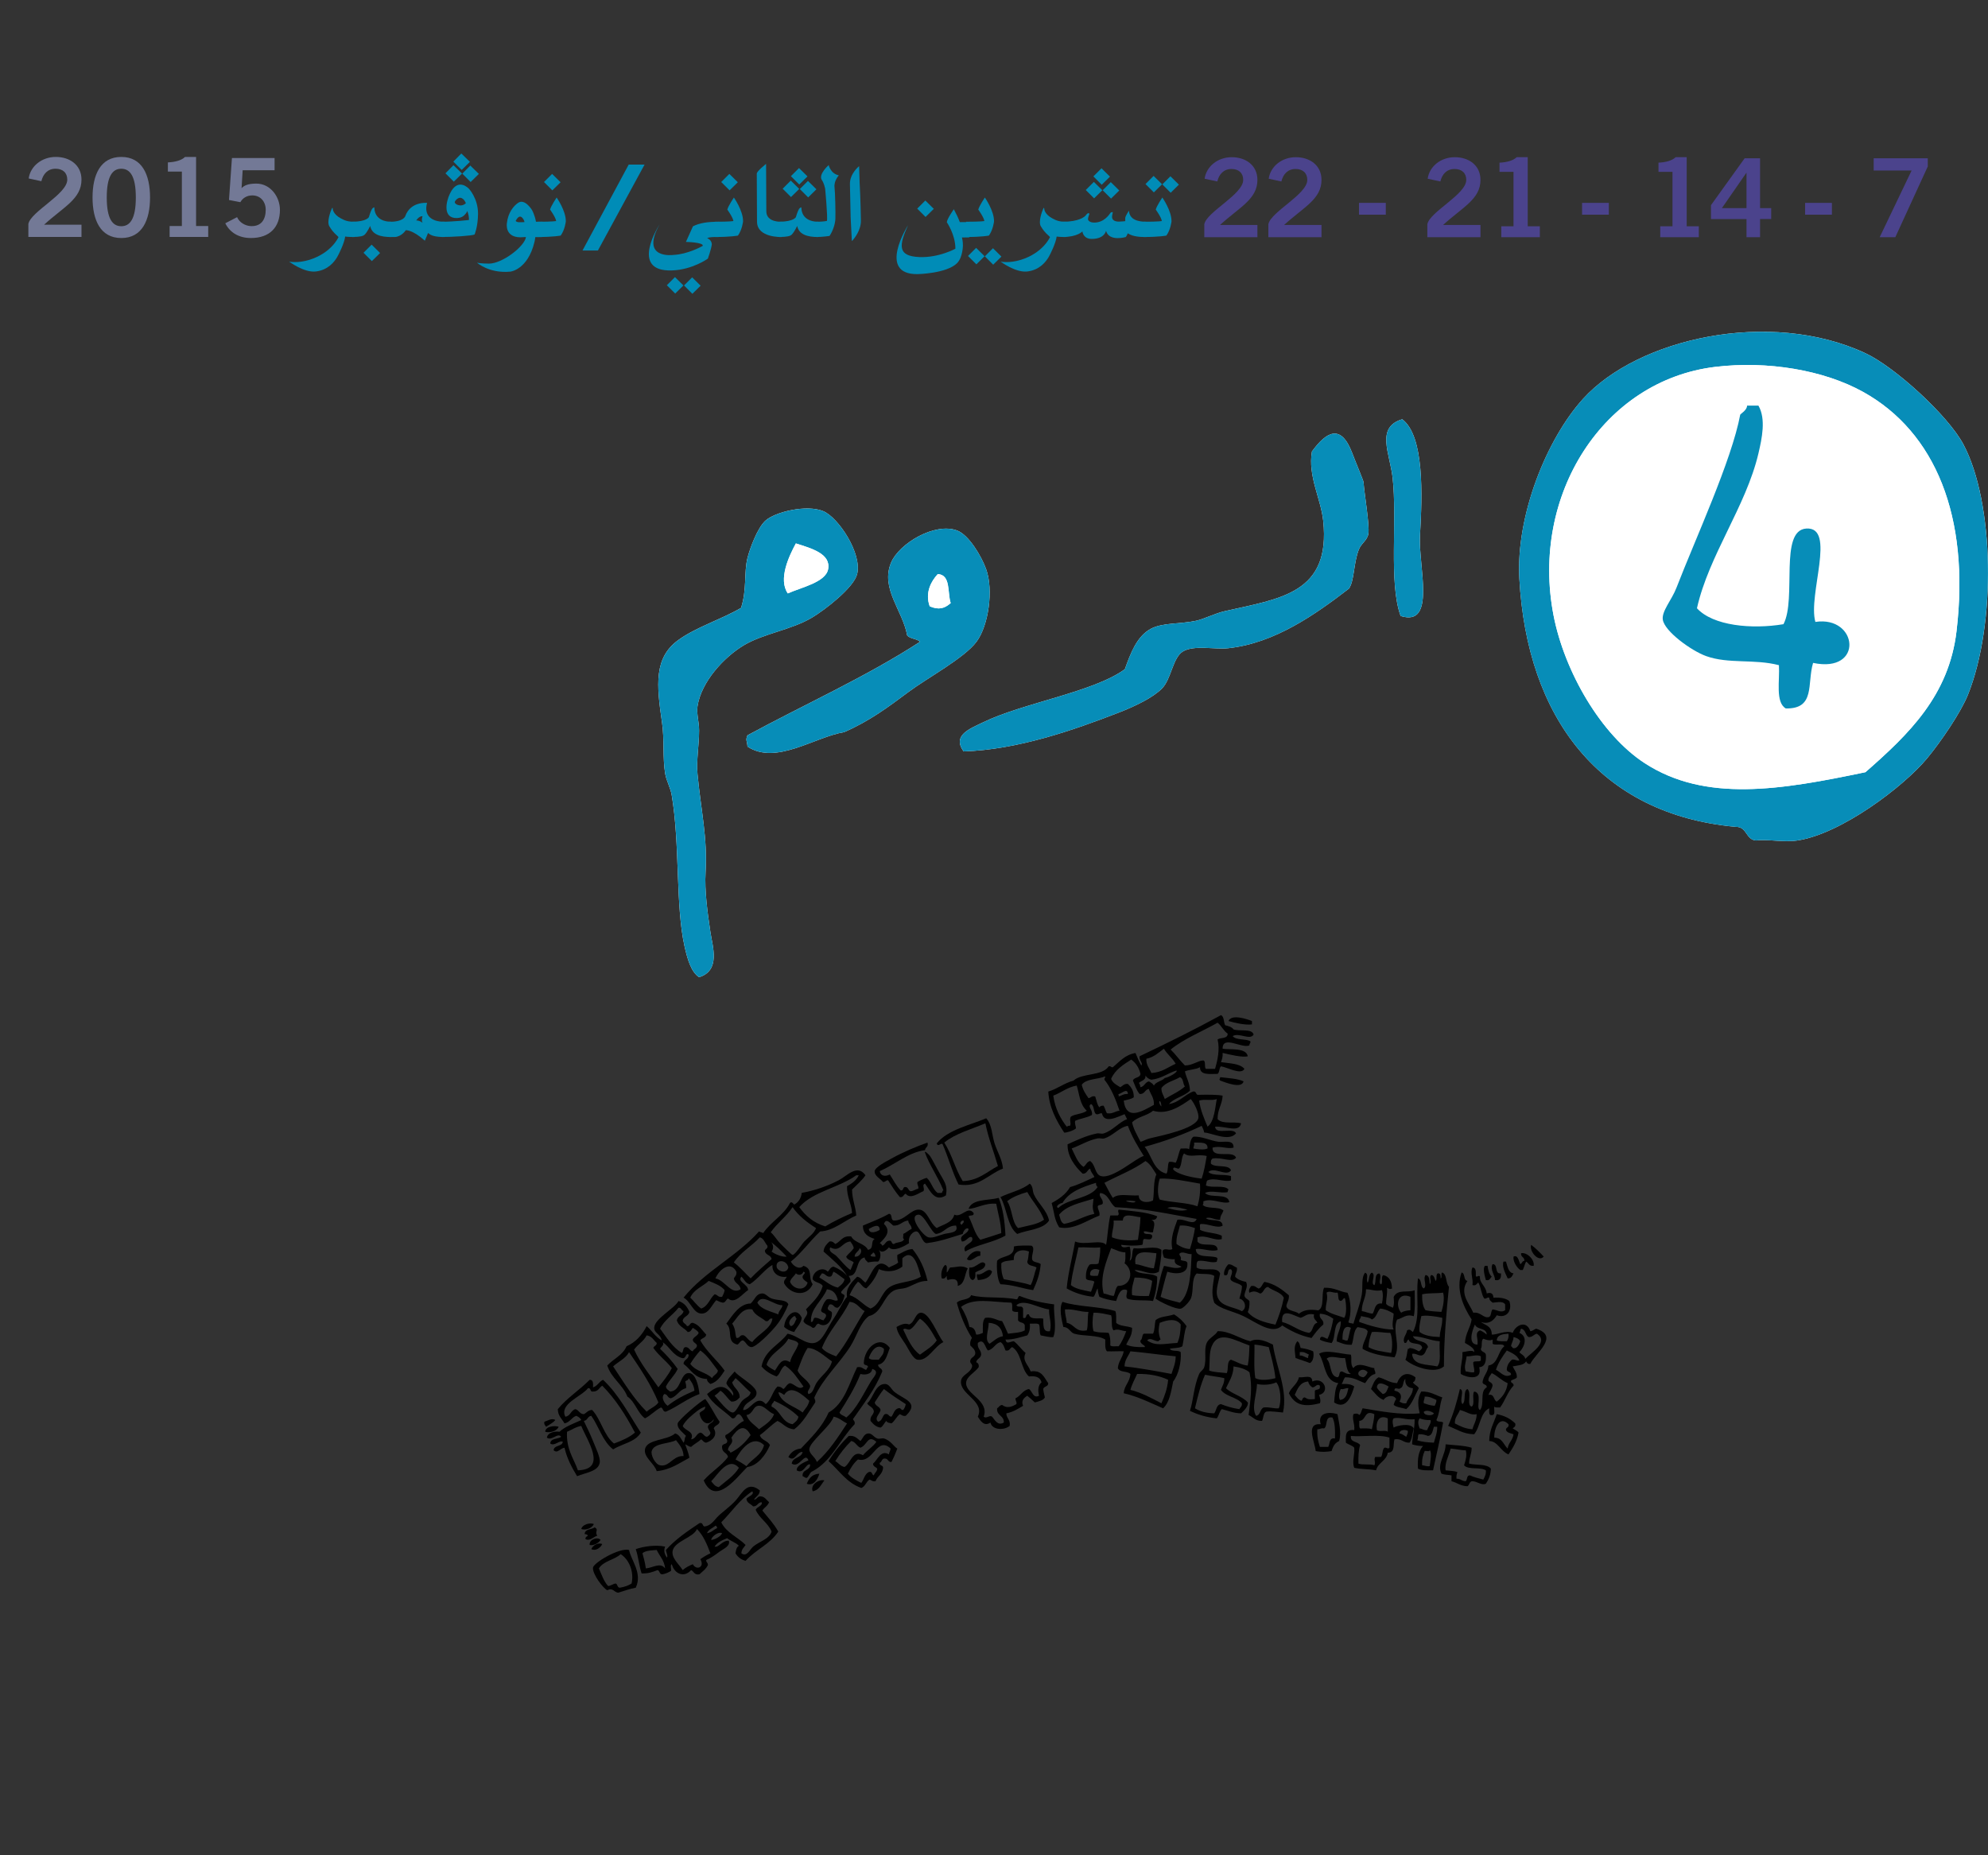 <?xml version="1.0" encoding="utf-8"?>
<!-- Generator: Adobe Illustrator 14.0.0, SVG Export Plug-In . SVG Version: 6.00 Build 43363)  -->
<!DOCTYPE svg PUBLIC "-//W3C//DTD SVG 1.1//EN" "http://www.w3.org/Graphics/SVG/1.1/DTD/svg11.dtd">
<svg version="1.1" xmlns="http://www.w3.org/2000/svg" xmlns:xlink="http://www.w3.org/1999/xlink" x="0px" y="0px" width="300px"
	 height="280px" viewBox="0 0 300 280" enable-background="new 0 0 300 280" xml:space="preserve">
<rect x="0" y="0" width="300" height="280" fill="#333333" stroke="none"/>
<g id="Layer_1">
	<g id="Layer_1_1_">
	</g>
	<g id="_x30_1-Tareeq_jdeede">
	</g>
	<g id="_x30_4-Roum">
		<g>
			<g>
				<path d="M188.928,154.096c0,0.17,0,0.338,0,0.508c-0.994,0.133-2.554-0.218-3.541-0.508
					C185.834,152.986,188.23,153.818,188.928,154.096z"/>
				<path d="M184.121,162.57c1.243,0.15,2.592,0.191,3.542,0.634c-0.299,1.161-2.724,0.166-3.542-0.126
					C183.91,162.827,184.132,162.917,184.121,162.57z"/>
				<path d="M148.824,168.771c0.899,1.004,0.854,2.537,1.264,3.795c0.421,1.289,1.157,2.444,1.266,3.795
					c-2.152,0.807-3.64,2.93-6.705,2.404c-0.948-1.877-1.54-4.111-2.403-6.072c-0.213-0.312-0.702,0.516-0.886-0.127
					C142.962,170.5,146.56,169.754,148.824,168.771z M142.498,172.439c1.134,1.733,1.674,4.062,2.783,5.819
					c2.436-0.096,3.636-1.424,5.312-2.276c-0.618-2.164-1.427-4.14-1.896-6.453C146.573,170.441,144.164,171.068,142.498,172.439z"
					/>
				<path d="M130.605,177.373c-0.562,0.83-1.334,1.451-2.023,2.15c0.002,1.518,0.536,2.5,0.633,3.922
					c-1.783,0.752-3.409,2.324-5.441,2.404c-1.557,1.438-2.77,3.221-4.428,4.555c0.347,0.658,1.279,1.305,1.898,0.633
					c1.482,0.457,0.663,1.742,1.392,2.783c-0.917,2.008-3.366,1.549-4.302-0.127c-0.106-0.57,0.296-0.631,0.38-1.012
					c-1.035,0.184-2.238-0.425-2.15-1.771c-1.057,0.549-2.176,2.125-3.417,2.91c-0.67-0.131-0.824-0.777-1.265-1.139
					c-0.686,0.756,1.012,1.131,1.013,2.024c-0.825,0.506-1.98,2.192-3.036,1.267c-0.311,0.149-0.339,0.588-0.76,0.631
					c-0.397-0.066-0.706-0.222-1.013-0.379c-0.731,0.809-1.16,2.088-2.277,2.022c-1.197-0.067-1.611-1.877-2.656-2.404
					c3.179-3.948,8.033-6.219,11.387-9.993c0.166,0.129,0.466,0.125,0.633,0.254c1.146-1.724,3.072-2.664,4.048-4.556
					c0.251-0.264,0.443,0.093,0.632,0.252c0.624-0.346,1.03-0.907,1.14-1.771c1.808-0.317,3.756-0.959,5.566-1.897
					C127.824,177.475,129.358,175.613,130.605,177.373z M129.215,177.373c-2.588,1.883-6.513,2.43-8.604,4.809
					c0.959,1.318,2.175,2.379,3.922,2.91c1.257-0.768,2.63-1.42,4.049-2.025c-0.104-1.498-0.812-2.395-0.759-4.049
					c0.737-0.399,1.399-0.875,1.771-1.645C129.468,177.373,129.341,177.373,129.215,177.373z M116.31,185.977
					c0.582,0.513,0.844,1.09,1.518,1.771c0.205,0.205,1.636,1.646,1.772,1.645c0.406-0.01,1.436-1.682,1.771-2.022
					c0.753-0.771,1.449-1.188,1.771-2.024c-1.367-0.867-2.621-1.849-3.541-3.162C118.673,183.615,117.276,184.582,116.31,185.977z
					 M114.665,186.736c-1.226,1.346-2.907,2.238-3.922,3.795c0.941,0.703,1.684,1.604,2.53,2.404c0.994-1.031,2.082-1.97,3.162-2.91
					c-0.087-0.672-0.958-0.56-1.012-1.267c0.071-0.309,0.49-0.27,0.38-0.76C115.418,187.586,115.291,186.912,114.665,186.736z
					 M116.436,188.887c0.511,0.418,1.665,0.863,2.278,0.76c-0.736-0.782-1.827-1.885-2.531-2.276
					C116.706,187.617,116.816,188.402,116.436,188.887z M117.196,191.164c0.072,0.629,1.466,1.246,1.771,0.127
					C118.743,190.086,117.062,190.008,117.196,191.164z M107.96,192.936c1.439,0.256,2.388,2.564,3.795,1.646
					c-0.063-0.822-0.911-0.858-1.012-1.646c0.161-0.305,0.462-0.467,0.379-1.012C110.224,190.215,108.538,191.592,107.96,192.936z
					 M120.104,192.176c-0.271,0.445-0.727,0.707-0.885,1.266c0.433,1.125,2.222,1.562,2.657,0.127
					c-0.276-0.231-0.638-0.375-0.76-0.762c-0.08-0.451,0.694-0.692,0.127-0.883C121.083,192.418,120.498,192.553,120.104,192.176z
					 M109.352,194.707c-0.572-0.693-1.507-1.023-2.403-1.393c-0.914,0.858-2.256,1.287-2.784,2.528
					c0.571,0.525,1.001,1.193,1.645,1.646c1.049-0.345,1.286-1.498,2.024-2.152c0.465,0.043,0.512,0.502,1.14,0.379
					C109.13,195.412,109.285,195.104,109.352,194.707z"/>
				<path d="M155.402,178.639c0.533,0.433,0.369,1.064,0.632,1.646c0.603,1.323,1.946,2.356,2.276,3.922
					c-0.912,1.365-3.181,1.373-4.807,2.024c-1.529-1.172-1.529-3.869-2.529-5.565C152.426,179.965,154.209,179.598,155.402,178.639z
					 M155.021,179.904c-1.142,0.334-2.219,0.731-3.035,1.391c0.793,1.105,0.658,3.137,1.645,4.049
					c1.367-0.361,2.932-0.527,3.922-1.266C156.936,182.461,155.824,181.338,155.021,179.904z"/>
				<path d="M132.63,188.633c0.362,0.496,0.283,1.391-0.126,1.771c-0.599-0.051-1.057,0.041-1.519,0.127
					c-0.18-0.242-0.481-0.363-0.507-0.76c-1.466,0.321-0.824,2.854-2.403,2.783c0.106,0.272,0.328,0.432,0.253,0.887
					c-0.417,0.551-0.974,0.965-1.391,1.518c-0.034,0.414,0.49,0.268,0.505,0.633c-0.194,0.732-0.455,1.398-1.012,1.77
					c-0.614,0.068-0.558-0.536-1.139-0.504c-0.26,0.035-0.252,0.336-0.379,0.504c-0.051,0.517,0.538,0.392,0.633,0.761
					c0.052,1.262-0.875,2.364-2.024,1.646c-0.47,0.037-0.344,0.67-0.886,0.635c-0.401-0.402-1.161-0.443-1.392-1.014
					c0.169-0.72,0.937-0.992,0.379-1.771c0.979-1.048,2.075-1.976,2.531-3.545c-0.317-0.527-1.203-0.484-1.519-1.011
					c-0.055-1.147,1.488-2.012,2.277-1.139c0.304-0.246,0.386-0.711,0.885-0.76c0.806,0.332,1.506,0.771,2.025,1.391
					c-0.673-1.225-2.313-2.578-3.543-3.668c0.062-0.74,0.487-1.117,0.885-1.518c0.498-0.076,0.657,0.186,0.886,0.379
					c0.831-0.35,1.048-1.314,2.404-1.139c0.519,1,2.032,1.004,2.53,2.022c0.989-0.176,0.322-1.276,1.012-1.646
					c-0.954-0.311-1.789-0.739-1.771-2.022c1.329-0.567,2.717-1.078,3.921-1.771c0.586,0.006,0.197,0.983,0.76,1.012
					c1.644,0.037,2.515-1.713,3.795-1.645c1.268,0.069,1.571,2.028,2.657,2.782c0.997-0.562,2.337-0.782,2.656-2.022
					c1.101,0.521,2.009-1.406,2.91-0.254c0.109,0.531-0.565,0.276-0.759,0.508c0.616,1.152,0.906,2.635,1.771,3.541
					c1.075-0.316,2.108-0.674,3.163-1.012c-0.057-1.675-0.5-2.959-0.76-4.429c-1.73-0.159-3.029,0.754-4.175,0.759
					c0.544-1.521,2.919-1.214,4.554-1.646c0.633,1.604,0.914,3.557,1.014,5.692c-1.959,1.105-4.286,1.338-6.072,2.404
					c-0.619-1.125,1.494-1.164,1.012-2.15c-0.487-0.272-0.832,0.683-1.518,0.634c-0.55-1.045,0.957-1.045,1.012-1.898
					c-0.371-0.321-0.815,0.361-0.886,0.761c-1.926,0.571-3.182,1.094-5.439,1.391c-0.698-0.049-0.941-1.678-1.519-1.771
					c-0.443-0.07-1.347,0.652-1.139,1.771c-0.681,0.451-2.362,1.373-3.037,0.633C133.83,188.602,133.173,189.266,132.63,188.633z
					 M138.576,183.32c-1.605,0.152,0.688,3.207,1.518,3.416c0.714,0.178,1.601-0.305,2.404-0.506
					c0.791-0.199,2.231-0.148,1.771-1.267c-1.438-0.004-1.742,1.125-3.036,1.267C140.497,185.947,139.453,183.236,138.576,183.32z
					 M133.389,184.711c1.207,1.152,0.135,2.148-0.633,2.91c0.183,0.07,0.309,0.197,0.381,0.379c0.486-0.146,0.499-0.766,1.138-0.758
					c0.364,0.014,0.22,0.539,0.633,0.506c0.409-0.35,1.357-0.16,1.518-0.76c-0.278-0.016-0.053-0.535-0.126-0.758
					c0.478-0.199,0.787-0.562,1.266-0.76c0.012-0.604-0.488-0.693-0.507-1.267c-0.938,0.076-1.185,0.84-2.277,0.76
					C134.356,184.633,133.733,183.74,133.389,184.711z M145.155,184.838c0.053-0.242,0.36-0.229,0.252-0.633
					C145.002,184.154,144.686,184.744,145.155,184.838z M131.111,185.471c0.062,0.879,1.297,0.41,1.645,0.127
					C132.711,184.51,131.589,185.219,131.111,185.471z M125.292,188.254c-0.334,0.693,0.531,0.922,0.887,1.264
					c0.706,0.687,1.371,1.611,2.149,2.152c0.214-0.336,0.293-0.805,0.506-1.139c-0.328-0.346-1.002-0.348-1.138-0.885
					c0.344-0.459,0.821-0.781,1.138-1.267c-0.059-0.446-0.319-0.692-0.506-1.012C127.024,187.463,126.785,189.066,125.292,188.254z
					 M128.961,189.646c0.755,0.155,1.342-0.896,0.759-1.267C129.585,188.92,129.006,189.016,128.961,189.646z M131.364,189.518
					c0.15,0.148,0.447,0.146,0.759,0.129c-0.042-0.297-0.129-0.547-0.379-0.633C131.707,189.271,131.401,189.262,131.364,189.518z
					 M125.165,192.682c-0.531-0.016-0.605-0.49-1.138-0.506c-0.114,0.223-0.306,0.369-0.38,0.631
					c0.926,0.51,1.635,1.236,2.783,1.521c0.406-0.354,0.896-0.623,1.012-1.265c-0.555-0.373-1.031-0.823-1.645-1.139
					C125.577,192.164,125.649,192.701,125.165,192.682z M122.382,199.514c0.51,0.045,0.196-0.731,0.759-0.631
					c0.466,0.041,0.701,0.311,1.14,0.379c0.111-0.27,0.385-0.375,0.379-0.762c-0.075-0.428-0.729-0.281-0.759-0.758
					c0.208-0.637,0.437-1.25,0.886-1.645c0.748-0.189,1.206,0.407,1.645,0.127c-0.202-0.896-0.651-1.543-1.645-1.646
					C124.136,196.295,122.244,197.43,122.382,199.514z"/>
				<path d="M155.655,188c0.657,0.375-0.103,1.381,0.126,2.15c0.216,0.42,0.938,0.328,1.266,0.633
					c-0.125,1.562-0.613,2.762-1.139,3.924c-1.695-0.244-3.057-0.824-4.934-0.887c-0.521-0.746-0.598-2.607-0.508-3.543
					c0.723-0.838,2.647-0.474,2.53-2.15C153.648,187.932,155.204,187.975,155.655,188z M152.998,190.15
					c-0.65,0.149-1.516,0.09-1.896,0.508c-0.049,0.975,0.09,1.764,0.379,2.404c1.369,0.272,2.812,0.475,4.05,0.885
					c0.429-0.752,0.561-1.801,0.885-2.656c-0.442-0.318-1.339-0.18-1.392-0.887c0.172-0.418,0.168-1.012,0.252-1.519
					C154.086,188.395,152.854,188.895,152.998,190.15z"/>
				<path d="M231.059,187.875c0.7,0.521,1.308,1.137,1.896,1.771C232.188,190.561,230.73,188.836,231.059,187.875z"/>
				<path d="M147.938,188.887c0,0.211,0,0.422,0,0.631c-0.791,0.023-1.396,1.109-2.024,0.508
					C146.224,189.346,147.038,188.562,147.938,188.887z"/>
				<path d="M231.438,191.037c-0.687,0.096-0.744-0.438-1.139-0.633c-0.217,0.375-0.303,0.879-0.507,1.266c-0.127,0-0.253,0-0.38,0
					c-0.573-0.412-1.114-1.34-1.012-2.023c0.649-0.307,0.789,0.631,1.012,1.138c0.286-0.093,0.277-0.479,0.633-0.507
					c0.032-0.579-0.572-0.522-0.506-1.139C230.45,188.955,231.609,190.129,231.438,191.037z"/>
				<path d="M148.697,190.783c-0.074,0.855-0.983,0.873-1.518,1.266c0.064,0.572-0.011,1.002-0.381,1.141
					c-0.681-0.116-0.578-1.418-0.506-1.897C147.344,191.451,148.137,189.92,148.697,190.783z"/>
				<path d="M226.882,190.404c0.127,0,0.253,0,0.38,0c0.246,0.848,0.418,1.717,1.139,1.771c-0.203,0.345-0.303,0.795-0.885,0.761
					C227.223,192.236,226.613,191.248,226.882,190.404z"/>
				<path d="M225.236,190.783c0.891-0.002,0.232,1.541,1.267,1.393c0.052,0.684-0.114,1.15-0.887,1.014
					C225.578,192.357,224.818,191.658,225.236,190.783z"/>
				<path d="M224.1,191.037c0.125,0,0.254,0,0.379,0c0.092,0.666,0.238,1.277,0.633,1.645c-0.248,0.215-0.289,0.64-0.887,0.508
					C224.062,192.6,223.716,191.395,224.1,191.037z"/>
				<path d="M149.709,191.924c-0.256,0.881-1.073,1.201-2.15,1.266c-0.04-0.299-0.2-0.477-0.127-0.887
					C148.348,192.598,149.127,191.082,149.709,191.924z"/>
				<path d="M217.646,192.049c0.756,0.299,0.488,1.619,1.012,2.15c-0.379,3.797-0.766,7.928-0.76,12.02
					c-1.414,1.238-4.693,0.021-5.818-1.012c0.238-0.438,0.236-1.111,0.38-1.645c0.146,0.02,0.226-0.029,0.253-0.127
					c0.58,0.053,0.987,0.274,1.393,0.506c0.223-0.115,0.392-0.283,0.506-0.506c-0.102-0.996-1.865-0.326-2.024-1.265
					c-0.356,0.021-0.157,0.601-0.633,0.504c-0.39-0.69,0.317-1.25,0.381-1.896c0.461-0.262,0.567,0.057,0.885,0.252
					c1.173-2.326,0.413-5.096,0.759-8.096c0.637,0.166,0.311,1.293,0.887,1.518c0.545-0.4-0.178-1.414,0.253-2.025
					c0.618,0.059,0.584,0.769,0.633,1.394c0.38-0.451-0.192-1.095,0.254-1.394c0.445,0.062,0.463,0.551,0.631,0.887
					c0.308-0.198-0.052-1.063,0.38-1.139c0.393-0.012,0.377,0.381,0.381,0.76C217.693,192.857,217.374,192.156,217.646,192.049z
					 M214.609,195.338c-0.025,0.996,0.091,1.85,0.507,2.404c0.733,0.15,1.563,0.209,2.403,0.254c0.262-0.803,0.494-1.992,0.254-2.91
					C216.786,195.238,215.521,195.111,214.609,195.338z M214.482,198.627c-0.144,0.779-0.401,1.701-0.252,2.404
					c0.722,0.543,1.814,0.715,3.035,0.758c0.026-1.068,0.428-1.766,0.381-2.906C216.646,198.66,215.165,198.455,214.482,198.627z
					 M215.496,203.309c-0.374,0.385-0.361,1.158-1.014,1.267c-0.562,0.014-0.741-0.354-1.391-0.254
					c0.111,1.786,2.234,1.561,3.795,1.897c0.666-0.701,0.256-2.312,0.379-3.795c-1.505-0.096-2.49-0.715-4.048-0.76
					C213.572,202.619,215.287,202.211,215.496,203.309z"/>
				<path d="M118.967,196.857c-0.4,1.008-1.087,2.319-1.898,3.287c-0.981,1.172-3.006,3.178-3.669,3.164
					c-0.607-0.013-0.821-0.771-1.265-1.013c-0.489,0.017-0.499,0.513-0.885,0.634c-1.723-0.433-0.574-2.261-1.646-3.164
					c0.93-1.228,1.956-3.013,3.669-3.035c0.704-0.65,0.792-1.496,1.771-1.519c0.494-0.01,0.831,0.556,1.391,0.761
					C117.371,196.312,118.666,196.1,118.967,196.857z M114.286,196.604c0.587,1.058,2.011,1.277,3.162,1.771
					c0.06-0.617,0.555-0.795,0.633-1.393C116.772,197.029,115.032,195.133,114.286,196.604z M113.527,197.617
					c-1.576-0.297-2.229,1.271-3.037,2.148c0.547,0.807,0.404,1.481,0.632,2.151c0.609,0.103,0.458-0.558,1.14-0.381
					c0.484,0.274,0.69,0.828,1.266,1.014c0.889-1.227,2.86-2.022,3.036-3.543c-0.592-0.129-0.421,0.509-1.013,0.379
					C114.869,198.805,113.901,198.506,113.527,197.617z"/>
				<path d="M153.885,195.592c1.529,0.619,3.274,1.025,5.186,1.266c-0.119,1.298,0.441,3.599-0.125,4.933
					c-0.355,0.094-1.336-0.144-1.897-0.252c-0.226-0.406-0.073-1.19-0.253-1.646c-0.271-0.233-0.927-0.086-1.393-0.127
					c0.086,0.803-0.088,1.349-0.379,1.771c-1.037,0.271-1.983,0.633-3.289,0.635c0.18,0.801,0.625,0.287,1.265,0.252
					c0.668,0.512,1.126,1.234,1.772,1.771c-0.586,1.182,0.442,1.793,0.758,2.783c1.728-0.252,2.021,0.93,2.656,1.77
					c0.015,0.562-0.656,0.441-0.76,0.887c0.051,0.457,0.164,0.848,0.254,1.266c-0.27,0.488-0.936,0.582-1.518,0.759
					c-0.367-0.353-0.743-0.691-1.141-1.013c-0.487,0.308-0.965,0.736-0.633,1.519c-0.763,0.461-1.51,0.937-2.529,1.14
					c0.02,0.782,0.66,0.942,0.506,1.897c-0.836,0.684-2.622,0.657-2.908-0.506c-0.947,0.657-1.496-0.275-1.898-0.888
					c1.121-2.397-2.823-3.367-2.53-5.438c0.125-0.888,1.299-1.086,1.645-2.024c0.154-0.576-0.347-0.496-0.253-1.011
					c0.101-0.53,0.74-0.524,0.76-1.139c-0.049-0.587-0.461-0.808-0.76-1.142c-0.065-0.527,0.07-0.856,0.253-1.137
					c-0.979-1.469-1.869-3.697-2.277-5.314c0.503-0.592,1.862-0.332,2.151-1.139c1.808,0.543,4.466,0.16,6.831,0.633
					C153.703,196.084,153.561,195.605,153.885,195.592z M145.028,197.236c0.546,0.887,1.009,1.858,1.265,3.035
					c0.688,0.03,0.895,0.541,1.013,1.139c0.463,0.043,0.703-0.139,1.012-0.252c0.01-0.875-0.107-1.879,0.38-2.275
					c1.155-0.145,1.634,0.389,2.53,0.504c0.33,0.596,0.596,1.262,0.885,1.898c0.891-0.123,1.896-0.129,2.531-0.506
					c0-0.252,0-0.508,0-0.76c-0.094-0.498-0.834-0.347-1.014-0.759c0-0.424,0-0.846,0-1.266c-0.398,0.021-0.764,0.004-0.886-0.254
					c-0.025-0.396,0.086-0.931-0.126-1.14C149.655,196.523,146.962,195.787,145.028,197.236z M153.378,196.982
					c0.274,0.465,0.812-0.076,1.013,0.508c0,0.463,0,0.926,0,1.393c0.69,0.225,0.252-0.678,0.885-0.508
					c0.174,0.891,1.548,0.482,2.15,0.633c0.065,0.906-0.148,2.09,1.014,1.898c0.319-1.211-0.187-2.248-0.127-3.289
					C156.754,197.467,154.521,195.941,153.378,196.982z M149.329,202.803c0.649-0.406,1.118-0.99,2.024-1.139
					c-0.146-1.246-0.84-1.943-2.15-2.023C149.191,200.824,148.523,202.223,149.329,202.803z M147.559,202.676
					c-0.121,0.883,0.507,1.012,0.506,1.771c-0.081,0.553-0.657,0.606-0.759,1.139c0.272,0.107,0.447,0.312,0.379,0.758
					c-0.573,0.814-1.882,1.393-1.896,2.404c-0.027,1.713,3.541,2.623,2.655,5.061c0.44,0.361,0.845-0.297,1.266,0
					c0.399,0.431,0.804,1.437,1.771,0.887c0.051-1.104-1.111-0.995-1.013-2.149c0.269-0.153,0.368-0.478,0.761-0.508
					c0.733,0.565,1.455,0.28,2.149-0.125c0.103-0.438-0.188-0.486-0.126-0.886c0.787-0.354,1.064-1.213,2.023-1.393
					c0.521,0.312,0.61,1.479,1.519,1.012c-0.199-0.897-0.144-1.569,0.38-2.022c-0.186-0.742-0.844-1.015-1.898-0.888
					c-1.24-1.077-1.09-3.549-2.529-4.428c-0.373,0.133-0.371,0.642-1.012,0.506c-0.198-0.477-0.323-1.024-0.76-1.264
					c-0.834,0.219-1.025,1.08-1.897,1.264C148.623,203.334,148.501,201.92,147.559,202.676z"/>
				<path d="M99.61,203.562c0.968,0.93,1.871,1.924,2.657,3.037c-0.457,1.02-1.289,1.661-1.772,2.653
					c0.045,0.422,0.38,0.552,0.633,0.761c1.707-0.037,1.484-2.943,2.91-2.783c0.943,0.106,1.362,1.813,1.519,3.162
					c-1.888,0.686-3.263,1.883-5.062,2.657c-0.514,0.05-0.389-0.539-0.759-0.633c-0.898,0.453-1.507,1.192-2.403,1.646
					c-1.153-0.83-1.47-2.494-2.657-3.291c-0.729-1.84-2.403-2.738-3.036-4.681c0.924-1.014,2.332-1.547,2.909-2.909
					c1.41-0.615,2.341-1.707,3.037-3.037c0.811,0.668,1.31,1.643,2.276,2.151c-0.173-0.946-1.15-1.098-1.138-1.896
					c0.022-1.369,3.06-2.902,3.669-4.049c0.829,0.266,1.324,0.866,1.645,1.645c-0.123,0.635-0.852,0.666-1.012,1.266
					c0.017,0.488,0.513,0.498,0.632,0.883c0.499,0.035,0.387-0.539,0.887-0.504c0.972,0.291,1.396,1.135,2.023,1.771
					c-0.048,0.543-0.691,0.489-0.886,0.887c0.988,1.754,2.525,2.957,3.669,4.556c-0.562,0.83-1.075,1.707-2.151,2.022
					c-0.211-0.209-0.512-0.33-0.506-0.758c-1.892-0.052-2.422-1.459-3.542-2.277c0.008-0.709,0.81-0.625,0.76-1.393
					c-0.474-0.382-0.319,0.713-1.013,0.508c-1.367-0.404-1.841-1.703-2.909-2.404C100.325,202.949,99.756,203.252,99.61,203.562z
					 M102.394,197.361c-0.857,1.127-2.137,1.828-2.783,3.166c0.991,1.326,1.841,2.797,3.289,3.668
					c0.277-0.23,0.099-0.914,0.632-0.887c0.497,0.053,0.542,0.557,1.014,0.633c0.118-0.387,0.615-0.396,0.631-0.887
					c-0.118-0.386-0.615-0.396-0.631-0.884c0.177-0.455,0.727-0.539,0.885-1.014c-0.172-0.377-0.571-0.525-0.885-0.759
					c-0.2,0.265-0.294,0.634-0.76,0.632c-0.52-0.619-1.412-0.865-1.646-1.771c0.122-0.682,0.891-0.715,1.013-1.393
					C102.81,197.791,102.837,197.34,102.394,197.361z M95.688,203.689c0.991,2.129,2.388,3.854,3.669,5.692
					c0.722-0.924,1.477-1.813,2.023-2.909c-0.849-1.093-1.989-1.894-2.782-3.037c0.079-0.345,0.527-0.314,0.505-0.761
					c-0.473-0.411-0.731-1.036-1.518-1.139C97.136,202.438,96.238,202.889,95.688,203.689z M104.164,205.84
					c0.887,1.191,2.324,1.201,3.289,2.15c0.203-0.473,0.788-0.562,0.887-1.139c-0.828-1.07-1.544-2.252-2.657-3.037
					C105.126,204.439,104.61,205.104,104.164,205.84z M92.525,206.219c1.589,2.375,3.071,4.857,5.061,6.832
					c0.541-0.516,1.351-0.76,1.771-1.393c-1.174-2.832-2.805-5.207-4.428-7.59C94.397,205.055,93.312,205.488,92.525,206.219z
					 M103.405,208.496c0.077,0.303,0.182,0.576,0.126,1.014c-1.03,0.232-1.333,1.195-2.276,1.518
					c-0.546-0.002-0.467-0.633-1.012-0.635c-0.558,0.531,0.062,1.467,0.506,1.771c1.173-0.934,2.559-1.658,4.048-2.275
					c-0.085-0.844-0.469-1.389-0.885-1.897C103.932,208.346,103.554,208.307,103.405,208.496z"/>
				<path d="M168.307,197.869c0.194,0.439,0.111,1.152,0.127,1.771c0.517,0.536,1.659,0.448,2.403,0.76
					c0.036,1.174-0.534,1.742-0.886,2.529c0.709,0.346,1.705,0.401,2.783,0.379c0.216-0.265-0.758-0.418-0.633-1.013
					c0.33-0.174,0.19-0.819,0.506-1.012c0.464,0,0.929,0,1.392,0c0.286-0.517,0.222-1.384,0.38-2.023
					c0.622-0.604,1.885-0.562,2.784-0.887c0.765,0.457,1.392,1.056,1.896,1.771c-0.371,0.852-0.396,2.051-0.632,3.037
					c-0.448,0.312-1.3,0.221-1.896,0.381c0.243,0.473,1.278,0.153,1.645,0.506c0.122,1.5-0.34,3.438-1.14,4.428
					c-0.312,1.543-0.546,3.164-1.518,4.049c-1.924-0.818-3.723-1.76-5.946-2.277c0.095-1.213,0.937-1.68,1.013-2.91
					c-0.459-0.469-1.656-0.198-1.898-0.885c0.09-1.051,0.726-1.555,0.887-2.531c-0.391-0.049-1.732,0.037-2.53,0
					c-0.332-0.342-0.251-1.098-0.252-1.77c-1.124-0.732-3.243-0.471-4.681-0.887c-0.663-0.223-0.773-0.998-1.646-1.014
					c-0.224-0.986-0.713-2.812-0.127-3.795C162.675,197.26,165.917,197.137,168.307,197.869z M160.969,199.641
					c1.184,0.207,1.312,1.474,3.036,1.14c0.226-0.787,0.072-1.953,0.253-2.783c-1.318,0.01-2.15-0.463-3.542-0.379
					C160.674,198.416,160.951,198.898,160.969,199.641z M165.018,200.906c0.952,0.297,1.474,0.141,2.276,0.252
					c0.242,0.477,0.287,1.146,0.254,1.896c0.238,0.227,0.836,0.094,1.265,0.127c0.494-0.646,0.828-1.449,1.14-2.275
					c-0.733-0.033-1.171-0.428-1.897-0.127c-0.451-0.437-0.152-1.621-0.38-2.279c-0.845-0.166-1.612-0.41-2.657-0.379
					C164.854,198.867,164.795,200.172,165.018,200.906z M175.012,199.641c-0.244,1.031-0.197,1.688,0.127,2.531
					c-0.181,0.027-0.213,0.207-0.38,0.252c-0.639-0.033-1.173-0.639-1.645-0.127c1.319,0.922,2.5,0.49,4.554,0.379
					c0.354-0.742,0.492-1.699,0.507-2.783C177.48,198.906,176.154,199.201,175.012,199.641z M170.584,203.941
					c-0.307,0.748-0.861,1.246-0.886,2.276c2.29,0.252,4.669,0.693,7.085,1.14c0.255-0.842,0.626-1.566,0.632-2.658
					C175.098,204.488,172.911,204.145,170.584,203.941z M171.596,207.357c-0.345,0.795-0.768,1.51-1.012,2.403
					c1.788,0.445,3.196,1.273,4.682,2.023c0.461-1.06,0.89-2.146,1.012-3.541C175.016,207.648,173.484,207.322,171.596,207.357z"/>
				<path d="M120.991,198.883c-0.145,0.951-0.788,1.404-1.14,2.148c-0.63-0.129-1.108-0.408-1.518-0.76
					C118.418,198.59,120.143,197.008,120.991,198.883z M119.346,200.145c0.559-0.112,0.606-0.742,0.887-1.137
					c-0.239-0.016-0.089-0.42-0.381-0.381C119.411,198.877,118.746,199.617,119.346,200.145z"/>
				<path d="M142.371,202.551c-1.335,0.576-2.366,2.928-3.921,2.656c-0.692-0.121-1.37-1.639-1.771-2.277
					c-0.597-0.949-1.249-1.68-1.392-2.658c0.495-0.266,1.214-0.686,1.897-0.379c0.88-0.326,0.905-1.717,1.771-1.771
					C140.281,198.037,141.514,201.602,142.371,202.551z M138.829,199.008c-0.53,0.523-0.85,1.258-1.519,1.645
					c-0.463,0.095-0.702-0.312-1.012,0c0.689,1.418,1.292,2.927,2.53,3.796c0.885-0.677,1.904-1.216,2.53-2.15
					C140.655,201.061,139.98,199.797,138.829,199.008z"/>
				<path d="M192.092,202.93c0.473,3.383,2.279,6.814,1.518,10.248c-0.858-0.062-1.854-0.25-2.529-0.127
					c-0.471,0.205-0.395,0.955-0.633,1.391c-1.01,0.041-1.357-0.582-2.023-0.885c0.272-2.346,0.602-4.248,0.126-6.453
					c-0.595-0.5-1.456-0.735-2.403-0.885c-0.037,1.438-0.688,2.264-1.14,3.291c0.916,0.896,2.442,1.182,3.289,2.148
					c0.134,0.549-0.577,1.252-1.012,1.645c-1.162-0.018-1.948-0.412-2.91-0.631c-0.376,0.34-0.427,1.006-0.759,1.391
					c-1.564-0.162-2.889-0.569-4.049-1.139c0.525-1.561,0.565-3.678,1.393-5.566c0.17-0.389,0.626-0.588,0.76-1.014
					c0.396-1.266-0.08-2.568,0.379-3.668c0.303-0.725,1.351-1.148,1.646-1.77c1.756-0.049,3.243,1.098,4.934,1.518
					C189.828,201.832,191.204,202.492,192.092,202.93z M182.855,203.182c-0.399,0.963-0.269,2.146-0.379,3.67
					c0.744,0.267,1.754,0.271,2.655,0.379c0.286-0.6-0.045-1.815,0.634-2.022c0.844,0.293,1.494,0.781,2.528,0.885
					c0.185-0.911,0.217-1.977,0.254-3.036C186.33,202.311,183.896,200.678,182.855,203.182z M189.309,202.93
					c0.029,1.508-0.137,3.469,0.127,5.062c0.799,0.434,2.187,0.235,3.035,0c-0.193-1.705-0.621-3.175-1.012-4.683
					C190.619,203.121,189.909,202.969,189.309,202.93z M181.844,207.482c-0.681,1.514-1.096,3.291-1.519,5.062
					c0.751,0.472,1.715,0.729,2.909,0.758c0.354-0.446,0.302-1.301,1.013-1.391c0.841,0.338,1.748,0.612,2.783,0.76
					c0.13-0.291,0.436-0.408,0.38-0.887c-0.789-0.941-2.45-1.009-3.163-2.023c0.187-0.573,0.534-0.983,0.507-1.771
					C183.83,207.773,182.775,207.689,181.844,207.482z M189.688,208.875c-0.029,1.518-0.899,3.686-0.127,4.807
					c0.681-0.121,0.559-1.043,1.141-1.264c0.898-0.098,1.41,0.191,2.275,0.127c0.433-1.08,0.281-3.162-0.379-3.922
					C191.852,208.986,190.652,209.092,189.688,208.875z"/>
				<path d="M121.75,223.045c-0.315,0.02-0.393-0.199-0.633-0.254c-0.114-1.082,1.163-0.775,1.139-1.771
					c-0.64-0.237-0.958,1.543-2.023,0.888c-0.083-0.699,1.066-1.191,1.771-1.519c-0.56-1.346-1.359,1.279-2.53,0.506
					c0.12-1.02,1.469-0.807,1.645-1.771c-0.941-0.029-1.175,1.617-2.15,0.76c0.383-0.672,0.934-1.176,1.897-1.266
					c1.546-1.66,3.196-3.216,4.175-5.439c2.382-1.329,3.082-4.342,4.302-6.834c0.675-0.125,0.881,0.22,1.265,0.382
					c0.292,0.039,0.141-0.365,0.38-0.382c0.018-0.438-0.641-0.198-0.633-0.631c0.048-2.276,2.412-4.369,3.922-2.276
					c-0.423,1.01-0.578,2.289-1.771,2.528c0.002,0.548,0.63,0.47,0.633,1.015c-1.119,2.76-2.846,4.914-4.429,7.211
					c0.112,0.225,0.354,0.322,0.253,0.758c-2.197,2.273-3.425,5.518-6.325,7.086C122.173,222.203,122.122,222.783,121.75,223.045z
					 M131.111,204.955c0.235,0.354,0.94,0.238,1.519,0.252c0.289-0.514,0.815-0.787,0.759-1.645
					C132.324,202.602,131.41,204.01,131.111,204.955z M129.847,207.357c-0.843,2.151-2.007,3.979-3.163,5.819
					c0.168,0.421,0.716,0.464,1.013,0.761c1.553-1.24,2.693-3.767,3.796-5.568c0.311-0.51,1.336-1.432,0.126-1.77
					C131.525,207.514,130.34,207.525,129.847,207.357z M125.798,213.809c-0.405,1.414-3.674,3.824-3.669,4.937
					c0.004,0.707,0.866,1.104,1.14,1.896c1.831-1.627,3.192-3.723,4.555-5.817C127.128,214.504,126.66,213.959,125.798,213.809z"/>
				<path d="M195.76,202.424c0.357,0.15,0.385,0.627,0.506,1.012c0.709,0.094,1.348,0.258,1.898,0.506
					c0.146,0.523,0.045,1.562-0.507,1.771c-0.685-0.287-1.453-0.486-2.15-0.758C195.439,204.037,195.15,203.244,195.76,202.424z
					 M196.141,204.574c0.562-0.016,0.783,0.312,1.266,0.381c-0.012-0.223,0.027-0.395,0.126-0.508
					c-0.405-0.184-0.703-0.478-1.392-0.379C196.141,204.236,196.141,204.404,196.141,204.574z"/>
				<path d="M203.855,204.447c0.181,0.617-0.135,1.514,0.381,2.025c0.75-1.074,2.418-0.009,3.162,0
					c-0.062,0.397,0.229,0.444,0.127,0.885c-0.791,0.18-1.109,0.83-1.52,1.391c-0.97-0.336-1.709-0.904-3.035-0.883
					c-0.223,0.281-0.302,0.709-0.507,1.01c0.794-0.035,1.493,0.025,1.897,0.379c-0.409,1.385-1.197,3.609-3.036,2.404
					c0.11-1.07,0.131-2.229,0.633-2.91c-2.14-0.305-1.937-2.955-2.91-4.428C200.109,203.609,202.396,204.359,203.855,204.447z
					 M200.188,205.08c0.795,0.68,0.371,2.582,1.646,2.785c0.415-0.094,0.139-0.875,0.632-0.887c0.472,0.119,0.703,0.479,1.392,0.379
					c-0.711-0.385-0.662-1.529-0.885-2.402C202.07,205.076,200.775,204.449,200.188,205.08z M205.755,207.865
					c0.312-0.152,0.494-0.436,0.634-0.762C205.441,206.002,204.096,207.648,205.755,207.865z M202.338,209.635
					c-0.212,0.346-0.411,1.203-0.126,1.646c0.92-0.093,1.08-0.943,1.267-1.771C202.988,209.441,202.859,209.734,202.338,209.635z"/>
				<path d="M213.598,207.865c0.008,0.385-0.113,0.643-0.379,0.758c0.197,0.393,0.698,0.482,0.887,0.887
					c-0.597,1.088-0.992,2.381-1.898,3.162c-0.609-0.234-1.434-0.252-1.896-0.635c0.086-0.336,0.199-0.643,0.379-0.885
					c-0.406-0.769-1.572-0.48-1.896,0.127c-0.866-0.314-1.302-1.062-1.898-1.646c0.295-0.676,0.506-1.436,1.14-1.77
					c0.989,0.231,1.61,0.834,2.784,0.883C211.299,207.484,212.286,206.877,213.598,207.865z M211.32,209.51
					c-0.229,0.307-0.912-0.344-0.885,0.379c0.735,0.111,1.308,0.619,0.758,1.646c0.279,0.143,0.518,0.325,1.013,0.252
					c0.261-0.836,0.979-1.213,1.013-2.275c-0.891-0.059-1.229-0.686-1.139-1.393C211.663,208.416,211.869,209.338,211.32,209.51z
					 M207.779,209.383c0.199,0.43,0.574,0.689,0.886,1.01c0.592-0.082,0.665-0.682,0.885-1.139
					C209.052,208.961,207.877,208.316,207.779,209.383z"/>
				<path d="M198.038,208.496c1.807-0.811,2.721,1.68,1.011,2.023c0.146,0.407,0.299,0.883,0.127,1.266
					c-2.346,0.596-3.762,0.32-4.681-1.518c0.375-0.935,1.278-1.334,1.519-2.402C197.001,207.932,197.975,207.393,198.038,208.496z
					 M195.38,210.52c0.297,0.336,0.536,0.73,1.013,0.888c0.189-0.148,0.149-0.525,0.506-0.507c0.531,0.334,0.636,0.31,1.52,0.252
					c0-0.422,0-0.844,0-1.264c0.173-0.25,0.764-0.082,0.759-0.506c0-0.086,0-0.17,0-0.256c-0.458-0.393-0.655,0.283-1.138,0.256
					c-0.314-0.193-0.536-0.479-0.633-0.887C196.16,208.6,195.807,209.598,195.38,210.52z"/>
				<path d="M88.983,208.244c0.568-0.021,0.528,0.568,0.505,1.139c0.688-0.199,0.899-0.873,1.52-1.139
					c2.353,2.199,3.901,5.207,5.692,7.969c-0.809,1.428-2.808,1.664-4.175,2.531c-1.574-1.211-2.142-3.426-3.29-5.062
					c-0.591,0.041-0.547,0.719-1.138,0.76c0.354,0.771,0.926,1.861,1.391,3.037c0.427,1.076,1.152,2.511,1.013,3.289
					c-0.235,1.312-2.101,1.474-3.416,2.023c-0.77-1.295-1.515-2.617-1.897-4.299c-0.672,0.084-1.053,0.936-1.645,0.379
					c0.07-0.816,1.267-0.504,1.392-1.266c-0.486-0.326-1.253,0.725-1.897,0.252c0.046-0.838,1.142-0.629,1.645-1.01
					c-0.496-0.72-1.411,0.68-2.151,0.125c0.104-0.806,1.271-1,1.898-0.888c0.869-0.815,2.144-1.229,3.289-1.771
					c-0.15-0.313-0.433-0.494-0.759-0.635c-0.724,0.248-0.952,0.988-1.771,1.142c-0.376-0.679-0.994-1.115-1.013-2.15
					C85.562,210.977,87.456,209.795,88.983,208.244z M90.88,209.127c-0.464,0.297-0.605,0.914-1.392,0.887
					c-0.521,0.101-0.236-0.604-0.759-0.504c-0.935,1.246-4.39,2.365-3.415,4.299c0.786-0.098,0.815-0.955,1.518-1.137
					c0.543,0.131,0.613,0.736,1.266,0.758c0.438-0.195,0.627-0.637,1.265-0.633c1.345,1.439,1.746,3.82,3.29,5.061
					c1.174-0.428,2.296-0.907,3.162-1.645C94.435,213.588,92.881,211.135,90.88,209.127z M87.718,215.201
					c-0.86,0.15-1.426,0.598-2.151,0.885c-0.142,2.631,0.994,3.984,1.645,5.82C91.736,221.752,88.538,217.314,87.718,215.201z"/>
				<path d="M136.679,213.682c-0.455,0.076-0.612-0.145-0.887-0.252c-0.52,0.365-0.749,1.021-1.264,1.394
					c-0.282-0.099-0.687-0.074-0.76-0.382c-0.35,0.283-0.471,0.795-0.886,1.015c-0.75-0.097-1.12-0.565-1.519-1.015
					c-0.085-0.717,0.411-0.854,0.507-1.391c-0.041-0.719-0.763-0.754-1.012-1.266c0.865-0.621,1.227-3.035,2.782-2.91
					c0.551,0.045,0.939,0.861,1.266,1.139C136.317,211.213,138.87,211.59,136.679,213.682z M133.389,209.635
					c-0.522,0.615-0.933,1.344-1.392,2.023c0.102,0.574,0.765,0.586,0.886,1.139c-0.108,0.611-0.999,1.201-0.379,1.771
					c0.629-0.088,0.618-0.814,1.012-1.14c0.63-0.165,0.538,0.392,1.013,0.38c0.331-0.427,0.421-1.097,1.012-1.265
					c0.473-0.137,0.36,0.312,0.759,0.252c0.179-0.242,0.334-0.51,0.38-0.885C135.553,211.182,134.424,210.455,133.389,209.635z"/>
				<path d="M213.473,214.189c-1.197,0.166-2.293-0.383-3.164-0.127c-0.291,0.26-0.086,1.092,0,1.393
					c0.319-0.254,2.574-0.811,3.036,0.127c-0.21,0.715-0.241,1.611-0.632,2.148c-0.973,0.045-1.18-0.674-2.277-0.504
					c-0.254,0.709,0.174,1.991-1.012,2.022c-0.221,1.256-1.474,1.479-1.771,2.656c-1.262-0.238-2.157-0.132-3.289-0.38
					c-0.377-0.914,0.109-1.979,0-3.034c-0.312-0.363-0.889-0.464-1.266-0.763c-0.011-0.643-0.055-1.319,0.254-1.645
					c0.205-0.215,0.528-0.314,1.012-0.252c0.106-0.996-0.364-1.643-0.127-2.404c0.337-0.127,0.645-0.131,0.887,0.127
					c0.295-0.211,0.325-0.686,0.506-1.012c2.607,0.43,5.691,1.051,8.604,0.758c-0.191-0.904-0.461-2.172,0.252-3.289
					c1.388-0.037,2.133,0.568,3.164,0.887c-0.438,1.244-0.354,2.246-0.885,3.416c0.104,0.357,0.775,0.148,1.012,0.379
					c-0.439,2.472-1.015,4.806-1.52,7.211c-0.854,0.011-1.734,0.048-2.277-0.252c-0.104-1.498,0.103-2.684,0.761-3.418
					c-0.636,0.002-1.169-0.096-1.646-0.252C213.115,216.908,213.509,215.486,213.473,214.189z M214.863,211.785
					c0.512,0.164,1.004,0.348,1.645,0.379c0.1-0.279,0.266-0.494,0.254-0.885c-0.531-0.229-0.99-0.527-1.771-0.508
					C215.02,211.18,214.766,211.307,214.863,211.785z M214.863,213.051c-0.077,0.605,1.326,0.713,1.519,0.252
					C216.089,213.039,215.336,212.734,214.863,213.051z M205.122,214.441c0.024,0.396-0.085,0.93,0.126,1.141
					c0.618,0.014,1.333-0.07,1.771,0.125c0.154-0.73,0.338-1.432,0.379-2.277C205.818,212.701,206.243,214.371,205.122,214.441z
					 M207.779,215.834c0.322,0.309,1.32-0.057,1.645,0.252c0-0.674,0-1.35,0-2.023C208.141,213.436,207.568,214.553,207.779,215.834
					z M214.23,215.582c0.432,0.029,0.607,0.318,1.14,0.252c0.139-0.492,0.68-1.117,0.505-1.518
					c-0.665,0.033-1.178-0.086-1.645-0.254C213.884,214.543,214.04,215.047,214.23,215.582z M215.496,216.719
					c-0.395-0.152-0.803-0.295-1.393-0.254c-0.211,0.17-0.041,0.719-0.252,0.887c0.697,0.271,1.603,0.338,2.529,0.379
					c0.204-0.766,0.508-1.432,0.506-2.403c-0.169,0-0.338,0-0.506,0C216.189,215.893,216.165,216.629,215.496,216.719z
					 M211.193,216.34c0.447,0.061,0.692,0.32,1.013,0.508c0.099-0.283,0.267-0.496,0.254-0.887
					C212.059,215.682,211.17,215.793,211.193,216.34z M205.248,218.109c-0.247,0.768-0.275,1.748-0.253,2.785
					c0.646,0.237,1.771,0,2.403,0.252c0.254-0.47-0.127-0.795,0.127-1.265c0.296,0,0.591,0,0.886,0
					c0.272-0.358,0.163-1.103,0.506-1.391c0.397-0.064,0.494,0.272,0.759,0c0-0.509,0-1.015,0-1.521
					c-1.553-0.531-4.257-0.09-5.818-0.254C203.73,217.771,204.943,217.486,205.248,218.109z M214.989,218.996
					c-0.257,0.586-0.442,1.242-0.38,2.15c0.416,0.008,0.63,0.215,1.14,0.127c0.082-0.621,0.372-2.144,0-2.402
					C215.732,219.15,215.212,218.924,214.989,218.996z"/>
				<path d="M228.652,214.822c0.131,0.51-0.196,0.562-0.379,0.76c0.302,0.203,0.681,0.33,0.886,0.631
					c-0.252,1.352-0.874,2.332-1.519,3.289c-1.201-0.488-1.613-1.994-2.91-2.023c0.021-1.709,0.717-2.742,1.14-4.049
					C227.048,213.643,227.95,214.131,228.652,214.822z M225.49,216.973c1.223,0.002,1.388,1.058,2.023,1.646
					c0.114-0.897,0.771-1.254,0.887-2.152c-0.426-0.164-0.965-0.215-1.14-0.631c-0.049-0.471,0.513-0.33,0.38-0.887
					C226.318,213.592,225.465,215.484,225.49,216.973z"/>
				<path d="M83.796,214.316c-0.359,0.44-0.906,0.694-1.392,1.01c-0.112-0.223-0.353-0.32-0.253-0.758
					C82.591,214.455,83.294,213.947,83.796,214.316z"/>
				<path d="M84.303,215.326c-0.219,0.652-1.357,0.973-2.024,0.76C82.307,215.27,83.664,215.115,84.303,215.326z"/>
				<path d="M128.075,216.719c0.962-0.117,1.279,0.408,1.771,0.76c0.369-0.403,0.532-1.067,1.139-1.139
					c0.592-0.07,0.814,0.531,1.392,0.76c0.301,0.119,0.697-0.086,1.012,0c1.02,0.275,1.576,1.328,2.024,1.519
					c-0.262,0.709-0.554,1.385-0.885,2.022c-0.522,0.058-0.475-0.453-0.887-0.506c-0.629-0.123-0.5,0.512-0.886,0.633
					c-0.087,0.51,0.533,0.312,0.507,0.76c-0.077,0.978-0.855,1.252-1.14,2.023c-0.453,0.074-0.61-0.148-0.885-0.252
					c-0.551,0.293-0.633,1.055-1.265,1.266c-2.214-0.78-3.346-2.646-4.935-4.049C125.897,219.094,126.927,217.848,128.075,216.719z
					 M129.847,218.492c-0.583-0.221-0.714-0.891-1.392-1.014c-0.921,0.893-1.709,1.918-2.404,3.037
					c0.49,0.27,0.753,0.766,1.392,0.885c0.935-0.527,1.209-2.683,2.784-1.771c0.601-0.748,1.471-1.229,2.024-2.023
					C130.914,216.457,130.922,218.086,129.847,218.492z M129.468,220.262c-0.648,0.576-1.132,1.314-1.519,2.15
					c0.518,0.621,1.257,1.02,2.024,1.393c0.404-0.524,0.509-1.348,1.138-1.645c0.577-0.156,0.4,0.443,0.76,0.504
					c0.107-0.396,0.478-0.533,0.506-1.01c-0.189-0.275-0.633-0.295-0.633-0.76c0.7-0.564,1.165-2.14,2.403-1.394
					c0.021-0.356,0.232-0.526,0.253-0.885C132.311,216.674,131.811,220.922,129.468,220.262z"/>
				<path d="M222.075,218.492c0.024,0.951-0.392,1.463-0.38,2.402c1.086,0.264,2.688,0.008,3.289,0.76
					c-0.035,0.977-0.356,1.666-0.76,2.274c-0.63,0.291-1.303-0.352-2.023-0.379c-0.508,0-0.42,0.593-0.76,0.759
					c-1.027-0.025-1.56-0.55-2.402-0.759c0-0.295,0-0.59,0-0.887c-0.507-0.084-1.102-0.08-1.52-0.252
					c-0.705-1.478,0.648-2.824,0.633-4.429C219.49,218.123,220.939,218.148,222.075,218.492z M218.911,218.617
					c-0.249,1.049-0.95,2.209-0.759,3.289c0.604,0.07,1.271,0.078,1.771,0.254c-0.075,0.301-0.182,0.576-0.126,1.012
					c0.619-0.029,0.794,0.385,1.391,0.379c0.278-0.229,0.1-0.912,0.633-0.887c0.611,0.275,1.313,0.461,2.024,0.635
					c0.187-0.406,0.435-0.748,0.38-1.393c-0.806-0.545-2.662-0.035-3.289-0.76c0.26-0.802,0.463-1.549,0.252-2.275
					C220.621,218.914,219.736,218.68,218.911,218.617z"/>
				<path d="M123.647,222.412c-0.246,0.826-0.858,1.902-1.897,1.518C122.065,223.107,122.571,222.475,123.647,222.412z"/>
				<path d="M124.406,223.424c-0.51,0.629-0.796,1.482-1.771,1.645C122.236,224.086,123.599,223.199,124.406,223.424z"/>
				<path d="M89.616,230.002c-0.222,0.609-1.238,1.004-1.898,0.76C87.875,230.09,88.962,229.768,89.616,230.002z"/>
				<path d="M88.983,233.166c-0.119-0.822,1.222-1.293,1.645-0.76C90.326,232.902,89.545,233.32,88.983,233.166z"/>
				<path d="M90.88,233.039c-0.234,0.516-0.963,1.102-1.645,0.76C89.438,233.254,90.244,232.742,90.88,233.039z"/>
				<path d="M95.941,239.619c-0.96,0.178-1.785,0.492-2.656,0.758c-0.672-0.094-0.787-0.811-1.646-0.379
					c-0.64-0.295-2.272-2.465-2.151-3.416c0.094-0.721,3.956-3.041,5.441-2.656C95.228,235.498,96.977,237.4,95.941,239.619z
					 M93.664,234.557c-0.943,0.873-2.608,1.021-3.289,2.152c0.412,0.938,0.745,1.953,1.392,2.656c0.465-0.041,0.7-0.312,1.139-0.381
					c0.323,0.1,0.215,0.631,0.633,0.635c0.683-0.119,1.291-0.312,1.771-0.635C95.704,237.223,94.946,235.369,93.664,234.557z"/>
				<path d="M172.229,160.801c0.321-0.369-0.396-0.777-0.252-1.392c4.224-2.013,8.129-3.927,12.271-6.199
					c0.51,0.208,0.386,1.049,0.633,1.519c0.503,0.129,1.007,0.258,1.267,0.633c0.937,0.328,2.711-0.182,3.035,0.76
					c-0.51,0.959-2.221-0.348-3.164,0.253c0.5,0.64,1.906,0.371,2.657,0.759c0.104,0.358-0.178,0.328-0.126,0.633
					c-1.104,0.537-4.081-1.599-4.049,0.508c0.982,0.188,3.564-0.217,3.795,1.138c-0.77,0.222-2.702-0.243-3.795-0.506
					c0.041,0.59-0.098,0.997-0.253,1.392c1.317,0.2,2.848,0.189,3.543,1.014c-0.492,0.973-2.554-0.233-3.543-0.381
					c-0.296,0.252-0.183,0.914-0.506,1.139c-1.233,0.011-2.675,0.229-2.657-1.012c-0.604,0.364-1.598,0.342-2.275,0.633
					c0.215,1.006,0.729,1.716,0.758,2.91c-0.855,0.873-2.375,1.082-3.162,2.023c1.599-0.258,2.311-1.4,3.67-1.898
					c0.433-0.053,0.379,0.381,0.631,0.508c1.749-0.035,2.979-0.034,3.796,0.125c-0.071,1.363-0.788,2.08-0.759,3.543
					c0.801,0.828,2.433,0.318,3.542,0.632c-0.3,1.479-2.308,0.391-3.923,0.506c0.074,1.317,2.754,0.03,3.164,1.014
					c-1.123,1.316-3.746-0.127-4.808-0.127c-0.067-0.397-0.223-0.707-0.381-1.012c-2.647,1.271-5.519,2.326-8.603,3.162
					c1.101,1.346,1.306,3.586,3.289,4.049c0.291-0.426,0.134-1.301,0.381-1.771c0.435-0.056,0.707,0.051,1.011,0.127
					c0.354-0.615,0.428-1.515,0.76-2.15c0.431,0.033,1.025-0.1,1.267,0.125c0.125-0.717,0.158-1.527,0.633-1.898
					c1.191-0.123,2.599,0.607,3.795,0.76c0.804,0.104,2.349-0.396,2.277,0.888c-1.002,0.242-2.012-0.345-3.164,0
					c-0.094,1.778,3.084,0.289,3.543,1.519c-0.644,0.811-2.229-0.15-3.543,0.127c-0.221,0.116-0.278,0.395-0.254,0.76
					c0.644,0.705,2.666,0.031,3.037,1.012c-0.652,1.02-2.539-0.6-3.416,0.252c0.683,0.668,2.444,0.256,3.416,0.633
					c0,0.211,0,0.422,0,0.633c-0.955,0.33-2.443-0.473-3.543,0c-0.209,0.127-0.137,0.537-0.253,0.76
					c0.884,0.466,2.835-0.137,3.417,0.632c-0.068,0.104-0.133,0.206-0.128,0.381c-1.08,0.229-2.471-0.347-3.415,0.127
					c0.803,0.883,3.461-0.088,3.669,1.392c-1.112,0.325-2.596-0.669-3.922-0.128c-0.011,0.201,0.06,0.482-0.127,0.507
					c0.632,0.719,2.481,0.217,3.163,0.887c-0.251,0.654-0.458,0.682-0.506,1.391c-0.891,0.035-1.411-0.496-2.151-0.252
					c0.648,0.576,2.492-0.045,2.53,1.139c-0.814,0.478-2.094-0.315-3.289-0.254c-0.283,0.055-0.051,0.623-0.127,0.887
					c0.911,0.48,2.368,0.414,3.289,0.886c0,0.17,0,0.338,0,0.506c-1.088,0.344-2.439-0.736-3.669-0.252c0,0.211,0,0.42,0,0.633
					c0.71,0.957,3.013-0.16,3.037,1.265c-0.962,0.352-2.445-0.351-3.289-0.127c0.034,1.44,2.075,0.877,3.161,1.266
					c0.238,0.242,0.016,0.318,0,0.633c-0.771,0.277-1.737-0.262-2.781-0.127c-0.293,0.131-0.264,0.582-0.254,1.014
					c1.085,0.666,3.079-0.268,3.543,0.885c-0.248,1.558-0.934,2.941-0.127,4.049c0.721,0.99,2.312,1.041,3.416,1.646
					c0.838-0.481,0.456-1.731-0.381-1.896c0.149-0.611,0.39-1.131,0.381-1.9c-0.397-0.445-1.231-0.455-1.645-0.883
					c-0.344-0.369,0.487-1.148,0-1.646c-0.738-0.104-0.154,1.111-1.013,0.885c-0.183-0.479,0.255-1.311,0.633-1.645
					c0.581,0.01,0.82,0.361,1.265,0.508c0.102,0.648-0.267,0.828-0.254,1.391c0.393,0.41,0.969,0.636,1.646,0.761
					c0.338,0.713-0.173,1.342-0.252,2.022c0.035,0.515,0.549,0.549,0.759,0.888c0.044,0.676-0.056,1.209-0.254,1.645
					c0.915,1.109,2.486,1.562,4.176,1.896c0.521-1.25,0.969-2.572,1.266-4.05c-0.454-0.893-1.668-1.03-2.403-1.645
					c-0.62,0.098-0.595,0.84-1.14,1.014c-0.606-0.297-0.965-0.477-1.645-0.127c-0.188-0.393,0.037-0.697,0.253-1.014
					c0.63-0.123,0.755,0.26,1.14,0.381c0.479-0.152,0.523-0.738,0.886-1.012c1.577,0.318,2.643,1.152,3.669,2.023
					c0.064,0.737-0.299,1.053-0.38,1.645c0.22,0.793,1.36,0.666,1.897,1.139c0.758-0.588,1.614-0.701,2.909-0.506
					c1.002-0.432,0.419-2.447,0.886-3.416c1.596-0.053,2.447,0.639,3.543,0.76c0.521,1.199,0.611,3.205,0.127,4.428
					c0.127,0.209,0.537,0.138,0.758,0.252c0.354-1.309,1.011-2.896,1.266-4.428c0.198-1.184-0.131-2.512,0.506-3.289
					c0.619,0.295,0.061,0.998,0.381,1.521c0.281-0.437,0.137-1.297,0.633-1.521c0.711,0.32-0.302,1.578,0.379,1.898
					c0.322-0.523-0.061-1.748,0.76-1.771c0.429,0.479-0.274,1.412,0.253,1.646c0.334-0.256-0.099-1.278,0.38-1.394
					c0.87,0.228,1.239,0.953,1.266,2.025c-0.379,0.15-0.431,0.033-0.76-0.127c0.094,0.936-0.142,1.545-0.127,2.404
					c0.18,0.369,0.695,0.402,1.014,0.631c0.25-0.537,0.155-1.084,0.125-1.645c0.602-1.24,2.133-0.584,3.164-1.011
					c-0.006,0.884,0.11,2.857-0.127,3.921c-1.189-0.388-1.619,0.293-2.529,0.508c-0.754,1.76,0.619,3.94-0.381,5.69
					c-1.84-0.185-3.52-0.526-4.808-1.264c-0.101-0.759,0.655-1.691,0.761-2.656c-0.221-0.498-0.932-0.504-1.52-0.635
					c-0.654,0.526-0.562,1.801-0.887,2.657c-0.998,0.072-1.592-0.264-2.276-0.506c0.015-1.211,0.653-1.793,0.632-3.037
					c-1.206,0.354-0.718,2.402-1.392,3.289c-0.655-0.104-1.273-0.244-1.771-0.504c0.074-0.807,0.677-0.268,1.14-0.127
					c0.441-0.865,0.691-1.922,0.886-3.037c-0.545-0.385-1.152-0.705-2.024-0.76c-0.177,0.895,0.651,0.783,0.508,1.645
					c-0.707,0.562-1.229,1.304-1.772,2.025c-1.745-0.363-3.142-1.078-4.429-1.897c-1.471,1.497-3.9-0.474-5.818-1.394
					c-1.689-0.807-3.468-1.049-4.428-2.022c-0.512-1.371-0.208-2.556,0-4.05c-0.575-0.438-1.799-0.225-2.657-0.379
					c-0.871,0.847-0.388,2.67-0.886,3.797c-0.213,0.48-1.115,1.449-1.519,1.519c-0.771,0.131-3.206-1.06-3.796-1.519
					c0.421-1.647,0.684-3.452,1.266-4.936c0.898,0.127,1.897,0.562,2.656,0.127c-0.433-0.285-1.175-0.26-1.012-1.139
					c-0.666,0.033-1.179-0.086-1.645-0.254c-0.101-0.324-0.336-0.893-0.127-1.139c0.455-0.283,0.861,0.127,1.392-0.127
					c-0.365-1.617,0.327-3.193,0.759-4.429c1.123-0.248,2.465,1.011,2.91-0.125c-3.98-0.698-7.773-1.588-12.271-1.771
					c-0.881-0.594-0.976-1.978-2.276-2.15c-0.324,0.48,0.373,0.84,0.379,1.391c0.09,0.555-0.657,0.271-0.759,0.633
					c-0.014,0.562,0.354,0.742,0.254,1.392c-1.842,0.674-3.902,2.246-6.073,1.772c-0.782-1.291-0.675-2-1.14-3.67
					c1.128-0.604,2.14-1.319,2.785-2.403c1.342-0.386,2.477-0.98,3.668-1.519c-0.176-0.457-0.558-0.709-0.633-1.266
					c-0.47,0.164-0.47,0.797-1.14,0.76c-1.233-1.158-2.324-2.682-2.276-4.428c1.284-0.598,2.896-1.346,4.428-1.645
					c0.354-0.07,0.678,0.104,1.013,0c1.42-0.453,2.33-1.726,3.542-2.15c-0.121-0.26-0.258-0.502-0.379-0.76
					c-0.912,0.334-3.084,1.553-3.416-0.127c-0.398-0.062-0.447,0.229-0.887,0.127c-0.432-0.328-0.234-1.283-0.758-1.519
					c-0.629,0.358,0.338,0.903,0.125,1.646c-0.726,0.412-1.757,0.52-2.528,0.885c-0.089,0.508,0.12,0.723,0.126,1.139
					c-0.381,0.34-1.438,0.668-1.771,0.633c-1.152-1.73-2.285-3.812-2.402-6.199c1.402-0.409,2.361-1.264,3.795-1.645
					c1.294-1.193,4.322-0.654,5.312-2.15c0.358-0.104,0.328,0.179,0.633,0.127c1.012-0.846,1.832-1.881,3.416-2.15
					C171.619,159.555,171.881,160.223,172.229,160.801z M183.741,154.35c-2.368,1.344-5.035,2.387-7.085,4.049
					c0.772,0.744,1.383,1.651,2.15,2.402c1.127,0.016,2.069-0.775,2.783-0.759c0.422,0.125,0.105,0.989,0.379,1.267
					c0.465,0,0.928,0,1.393,0c0.356-1.209,0.748-2.896,0.38-4.43c0.463-0.338,1.545-0.059,1.518-0.885
					C184.628,155.57,184.339,154.807,183.741,154.35z M172.986,159.789c-0.032,1.003,0.49,1.45,0.76,2.15
					c1.604-0.084,2.494-0.881,3.669-1.393c-0.479-0.87-1.279-1.418-1.771-2.275C174.841,158.857,174.145,159.555,172.986,159.789z
					 M170.71,159.916c-1.205,0.775-2.437,1.525-3.036,2.909c0.248,0.638,0.842,0.93,1.393,1.265
					c0.346-0.201,0.541-0.554,1.139-0.505c0.488,0.479,0.91,1.029,0.887,2.024c-0.395,0.281-0.982,0.365-1.52,0.505
					c0.388,3.136,2.857,1.562,4.556,0.633c0.056-1.108-0.519-1.591-0.76-2.403c-0.627,0.09-0.604,0.828-1.392,0.76
					c-0.474-0.539-0.709-1.316-1.014-2.024c0.171-0.547,1.084-0.351,1.141-1.013C171.87,161.118,171.402,160.404,170.71,159.916z
					 M175.771,162.699c0.688-0.133,2.018-0.904,1.771-1.141c-1.322,0.407-2.242,1.217-3.796,1.394
					c-0.407-0.099-0.692-0.32-0.885-0.634c0.062,0.779-0.68,0.756-1.012,1.14c0.188,0.106,0.182,0.406,0.252,0.632
					c0.603-0.113,0.679-0.754,1.266-0.886c0.308,0.157,0.589,0.34,0.76,0.633C174.449,163.232,175.328,163.184,175.771,162.699z
					 M163.246,163.711c0.173,0.839,0.605,1.418,1.012,2.023c0.383-0.039,0.452-0.392,1.014-0.254
					c0.196,0.562,0.275,1.242,0.633,1.646c0.106-0.188,0.318-0.271,0.632-0.254c0.214,0.336,0.293,0.804,0.506,1.141
					c0.897,0.137,1.203-0.316,1.897-0.381c-0.578-1.742-1.246-3.394-2.276-4.681c-0.028-0.24,0.144-0.28,0.127-0.507
					C165.661,162.92,163.918,162.78,163.246,163.711z M175.266,164.217c-0.018,0.733,0.336,1.098,0.506,1.645
					c1.014-0.631,2.176-1.112,3.037-1.896c-0.332-0.385-0.195-1.238-0.76-1.393C177.124,163.124,175.871,163.348,175.266,164.217z
					 M158.943,165.355c0.281,1.955,1.055,3.416,2.024,4.68c0.171-0.039,0.242-0.18,0.507-0.125c0.219-0.432-0.16-0.895,0.127-1.393
					c0.668-0.427,1.806-0.387,2.402-0.886c-1.055-0.938-1.105-2.446-1.518-3.796C161.052,164.089,160.171,164.896,158.943,165.355z
					 M168.686,165.104c0.147,0.021,0.139,0.199,0.127,0.379c0.451-0.14,0.767-0.416,1.393-0.379
					C170.148,164.001,169.021,165.294,168.686,165.104z M173.494,171.807c1.706-0.408,6.972-1.451,7.338-3.035
					c0.17-0.738-0.62-2.299-1.141-2.91c-1.396,0.967-3.461,2.468-5.692,1.771c-0.875,0.77-2.388,0.9-3.162,1.771
					c0.254,1.137,0.815,1.967,1.267,2.908C172.466,172.264,172.941,171.939,173.494,171.807z M180.958,166.114
					c0.217,1.512,0.758,2.7,1.265,3.921c1.045-0.727,1.166-3.051,1.393-4.174C182.962,166.18,181.637,165.823,180.958,166.114z
					 M175.266,167C175.186,165.627,174.562,166.249,175.266,167L175.266,167z M170.204,169.91c-1.302,0.205-2.198,1.477-3.542,1.896
					c-0.322,0.102-0.68-0.062-1.014,0c-1.383,0.264-2.679,1.079-3.922,1.52c0.502,1.016,0.883,2.154,1.771,2.783
					c0.395-0.24,0.488-0.777,1.013-0.887c0.847,0.61,0.683,2.024,1.646,2.276c1.792,0.469,5.343-2.799,6.451-3.037
					C171.711,173.043,170.836,171.598,170.204,169.91z M180.073,173.326c0.559,0.109,1.62,0.266,2.149,0
					c0.066-1.037-1.091-0.852-2.023-0.887C180.271,172.852,180.111,173.027,180.073,173.326z M177.922,176.361
					c-0.312,0.1-0.876-0.459-0.887,0.127c0.65,0.74,2.676,1.205,4.302,1.393c0.356-1.037,0.558-2.229,0.761-3.418
					c-1.479-0.342-2.474,0.314-3.416-0.379C178.215,174.631,178.4,175.83,177.922,176.361z M172.861,175.223
					c-1.828,1.334-4.127,2.199-6.199,3.289c0.411,0.771,0.809,1.553,1.265,2.277c0.935-0.75,2.325-0.275,3.923-0.379
					c-0.054,1.107,1.383,1.184,2.149,0.758c0.198-1.277,0.033-2.918,0.507-3.92C174.023,176.508,173.623,175.684,172.861,175.223z
					 M175.012,177.881c-0.279,0.791-0.433,2.414,0,3.162c1.771,0.463,4.053,0.416,5.692,1.012c0.28-0.984,0.471-2.061,0.38-3.416
					C179.008,178.271,176.725,177.787,175.012,177.881z M160.336,181.549c-0.406,0.033-1.178,0.553-0.633,0.76
					c1.545-1.492,4.727-1.35,5.945-3.164c-0.188-0.106-0.271-0.317-0.252-0.633C163.336,179.152,161.333,179.846,160.336,181.549z
					 M159.83,183.32c0.178,0.539,0.229,1.203,0.759,1.391c1.714-0.311,2.881-1.168,4.556-1.518
					c-0.416-0.996-0.178-1.521-0.127-2.277C163.098,181.525,160.953,181.912,159.83,183.32z M171.343,181.295
					c-0.351-0.059-1.384-0.178-1.392,0C170.299,181.389,171.307,181.674,171.343,181.295z M179.188,182.561
					c-0.842-0.172-2.08-0.617-3.037-0.252C176.959,182.514,178.234,182.922,179.188,182.561z M178.049,184.965
					c-0.193,0.904-0.58,1.613-0.507,2.783c0.553,0.375,1.153,0.701,2.024,0.758c0.313-0.992,0.594-2.02,0.759-3.162
					C179.66,185.123,179.002,184.895,178.049,184.965z M178.049,189.139c-0.277,0.293,0.324,0.42,0.126,1.012
					c0.327,0.222,1.078,0.021,1.013,0.634c0.059,1.563-1.812,1.553-3.037,1.141c-0.369,1.232-0.688,2.515-1.012,3.793
					c0.855,0.41,1.922,0.609,2.91,0.888c1.606-1.381,1.659-4.871,1.771-7.338C179.16,189.33,178.57,188.809,178.049,189.139z
					 M205.501,197.869c0.593,0.082,0.993,0.357,1.646,0.379c0.373-0.596,0.278-1.66,1.393-1.518c0.133-0.562,0.225-1.482,0-2.023
					c-1.008,0.24-1.557-0.135-2.404-0.127C206.148,195.902,205.486,196.547,205.501,197.869z M200.188,195.086
					c0.266,1.107-0.151,1.518-0.125,2.656c0.754,0.551,1.826,0.787,2.782,1.141c0.433-0.52,0.298-2.203,0.126-2.91
					c-0.255-0.285-0.42,0.666-0.885,0.252c-0.2-0.266-0.088-0.842-0.253-1.139C201.198,195.197,200.665,194.73,200.188,195.086z
					 M211.447,198.121c0.343-0.248,0.839-0.34,1.392-0.379c0-0.676,0-1.35,0-2.025C210.873,194.891,210.545,197.096,211.447,198.121
					z M208.284,197.49c-0.493,0.475-0.55,1.389-1.265,1.645c-0.367-0.35-1.078-0.357-1.646-0.508c0.021,0.4-0.336,0.424-0.253,0.887
					c1.494,0.531,3.561,1.162,5.188,1.139c-0.34-0.639-0.012-1.694,0-2.403C209.719,197.912,209.122,197.58,208.284,197.49z
					 M196.266,198.883c-1.017-0.307-2.99-1.662-2.783,0.631c1.498,0.4,2.436,1.359,4.05,1.646c0.688-0.24,0.479-1.373,1.266-1.519
					c-0.163-0.428-0.665-0.518-0.507-1.266C197.216,198.146,196.938,198.707,196.266,198.883z M202.592,202.172
					c0.299-0.004,0.372,0.217,0.76,0.125c0.234-0.566,0.281-1.318,0.506-1.896C202.73,199.811,202.561,201.189,202.592,202.172z
					 M207.021,201.031c-0.266,0.664-0.463,1.395-0.508,2.277c0.893,0.543,2.182,0.686,3.415,0.887
					c0.24-0.816,0.198-2.371-0.126-3.037C208.822,201.168,208.08,200.941,207.021,201.031z"/>
				<path d="M142.751,180.41c-1.724,1.098-2.417-0.793-3.163-1.771c-0.556,0.191,0.046,0.787-0.253,1.139
					c-0.699,0.267-1.954,1.291-2.656,0.38c-0.367,0.098-0.328,0.6-0.887,0.508c-0.665-0.771-1.213-1.654-1.771-2.531
					c-0.37-0.032-0.389,0.285-0.759,0.255c-0.444-0.529-1.338-0.939-1.266-1.646c0.064-0.623,1.834-1.504,2.531-1.896
					c1.729-0.977,4.107-1.953,5.439-2.404c0.178,0.685-0.342,0.67-0.38,1.14c-2.511,0.317-4.549,2.194-6.832,3.162
					c0.143,0.772,0.857,0.853,1.519,0.508c0.538,0.812,0.97,1.729,1.646,2.401c0.521,0.101,0.237-0.604,0.759-0.506
					c0.426,0.037,0.366,0.562,0.759,0.634c0.465-0.041,0.7-0.312,1.139-0.38c0.089-0.469-0.216-0.543-0.126-1.012
					c0.413-0.262,0.877-0.473,1.392-0.633c0.702,0.604,0.892,1.721,1.644,2.277c0.169,0,0.338,0,0.507,0
					c0.292,0.039,0.14-0.365,0.379-0.381c-0.784-1.965-2.18-3.963-2.783-5.691c-0.122-0.438,0.636,0.334,0.759,0.504
					c0.238,0.33,0.794,1.408,1.266,2.277C142.45,178.289,143.045,178.799,142.751,180.41z"/>
				<path d="M171.217,191.67c0.708,0.766,2.569,0.381,3.415,1.012c-0.007,1.426-0.274,2.592-0.633,3.67
					c-1.219-0.215-2.923,0.056-3.922-0.379c-0.248-0.453,0.06-0.678,0-1.266c-1.046-0.432-1.37,0.887-1.646,1.645
					c-0.934-0.121-1.787-0.322-2.529-0.635c-0.142-0.365-0.229-0.783-0.254-1.264c-0.283,0.348-0.325,0.938-0.633,1.264
					c-1.608-0.16-2.912-0.627-4.048-1.264c0.244-2.539,0.869-4.697,1.267-7.084c1.484,0.635,3.938-0.379,4.681,0.506
					c0.201-0.945,0.293-2.932,0.633-4.43c0.379,0,0.759,0,1.138,0c0.349-0.271-0.125-0.58,0.127-0.885
					c1.613,0.178,4.283,0.342,5.819,1.014c-0.098,0.365-0.312,0.613-0.886,0.504c0.779,0.385,0.302,1.152,0.253,1.898
					c-0.604,0.098-0.813-0.197-1.392-0.127c-0.063,0.737,1.281,0.067,1.266,0.76c-0.094,0.647-0.578,0.414-1.139,0.379
					c-0.42,0.002-0.129,0.715-0.381,0.887c-1.015,0.188-2.131,0.125-3.162,0c0.058,0.611,0.838,0.303,1.267,0.252
					c0.203,0.467,0.203,1.684,0,2.15c0.583-0.258,0.258-1.428,0.633-1.896c1.545,0.205,3.259-0.449,4.175,0.252
					c0.006,1.23-0.227,2.221-0.38,3.291C173.699,192.615,172.51,191.654,171.217,191.67z M169.445,184.205c-0.465,0-0.928,0-1.394,0
					c0.089,1.016-0.288,1.566-0.252,2.531c1.028,0.44,2.638,0.561,3.921,0.379c0.139-1.129,0.361-2.17,0.381-3.416
					C171.253,183.658,169.438,182.9,169.445,184.205z M161.602,193.947c0.735,0.613,1.924,0.775,3.037,1.012
					c0.193-0.48,0.365-0.982,0.506-1.518c-0.283-0.31-1.104-0.078-1.266-0.506c-0.053-0.896,0.141-1.547,0.506-2.025
					c0.26-0.289,1.133,0.037,1.393-0.252c0.141-0.744,0.275-1.496,0.253-2.404c-1.136,0.129-1.962-0.049-3.29,0
					C162.369,190.16,161.822,191.891,161.602,193.947z M166.535,195.213c0.554,0.078,0.938,0.328,1.518,0.379
					c0.25-0.467,0.254-1.18,0.633-1.52c2.146,0.029,2.407-2.443,1.014-3.414c0.183-0.408,0.119-1.062,0.127-1.645
					c-0.896-0.033-1.44-0.416-2.151-0.634C166.982,190.334,165.907,192.713,166.535,195.213z M171.343,190.783
					c1.015,0.125,1.714,0.564,2.784,0.633c0.154-0.73,0.338-1.432,0.379-2.277C173.175,189.055,170.996,188.414,171.343,190.783z
					 M164.512,192.428c0.209,0.213,0.742,0.103,1.139,0.127c0.141-0.24,0.162-0.598,0.254-0.885
					C165.208,191.32,164.402,191.594,164.512,192.428z M171.217,192.807c-0.177,0.838-0.516,1.51-0.38,2.658
					c0.74,0.146,1.629,0.145,2.53,0.127c0.229-0.701,0.398-1.455,0.506-2.277C173.212,192.92,172.26,192.82,171.217,192.807z"/>
				<path d="M142.624,190.91c0.42,0.045,0.199,0.73,0.254,1.139c0.23-0.189,0.297-0.545,0.505-0.758
					c1.049-0.021,1.66-0.404,2.657,0.125c-0.494,0.896-0.399,2.385-1.518,2.656c0.127-1.217-0.802-1.105-1.519-0.883
					c-0.105-0.148-0.167-0.342-0.126-0.635c-0.197,0.184-0.25,0.51-0.759,0.381C141.914,192.289,142.166,191.285,142.624,190.91z"/>
				<path d="M129.341,192.682c0.609,0.107,0.82,0.613,1.265,0.887c0.918-1.082,1.566-4.135,3.542-2.276
					c0.451-0.267,1.038-0.397,1.393-0.76c-0.106-0.316-0.166-0.679-0.127-1.14c0.735-0.317,1.302-0.807,2.277-0.887
					c1.072,1.291,1.828,2.896,2.277,4.809c-1.273-0.028-2.144,0.65-3.162,1.013c-0.635,0.225-1.405,0.135-2.025,0.506
					c-1.539,0.924-1.723,3.354-3.669,3.795c-1.291,0.94-1.836,3.07-2.783,4.556c-1.705,2.68-4.113,4.797-5.439,7.719
					c-0.003,0.297,0.218,0.373,0.126,0.758c-0.983,1.422-1.79,3.018-3.163,4.049c-1.197-0.066-1.65-0.879-2.529-1.266
					c-0.974,0.629-1.725,1.479-2.657,2.149c0.208,0.806,1.219,0.808,1.518,1.519c-0.654,1.512-1.865,3.094-3.415,3.291
					c-1.442,1.367-4.799,6.104-6.578,2.022c1.116-1.284,2.641-2.166,3.669-3.541c-0.122-0.639-0.877-0.643-0.886-1.391
					c-0.142-0.691,0.658-0.439,0.759-0.888c0.094-0.518-0.408-0.438-0.254-1.014c1.121-0.521,1.644-1.645,2.784-2.15
					c-0.198-0.393-0.352-0.828-0.759-1.012c-0.523,0.025-0.396,0.701-1.013,0.633c-1.268-1.221-2.903-2.074-3.796-3.67
					c1.537-1.289,2.652-1.658,3.923,0.254c0.253-0.719-0.801-1.221-1.013-1.897c0.232-0.779,0.812-1.211,1.265-1.771
					c0.393,0.676,3.207,2.146,3.289,3.162c0.101,1.24-1.855,1.289-2.023,2.656c1.068,0.166,2.036-2.496,3.416-0.885
					c0.848-0.629,1.021-1.932,1.771-2.658c0.425-0.004,0.669,0.176,0.886,0.381c0.401-0.23,0.504-0.762,1.012-0.887
					c0.692,0.121,1.364,1.141,2.024,0.506c-0.844-1.137-1.572-2.391-2.784-3.162c-0.635,0.334-0.688,1.252-1.264,1.645
					c-0.926-0.34-1.702-0.827-2.278-1.518c0.484-2.469,2.674-3.229,3.923-4.934c1.702,0.281,3.29,2.281,4.807,1.012
					c0.709-0.594,1.398-2.156,2.15-3.289c0.814-1.227,1.363-2.559,2.025-3.291C127.562,194.375,128.614,193.441,129.341,192.682z
					 M136.173,189.898c0,0.422,0,0.844,0,1.266c-0.954,0.713-2.257,0.93-3.543,0.379c-0.429,1.174-1.082,2.123-1.897,2.91
					c-0.619-0.141-0.75-0.768-1.265-1.012c-0.529,0.567-0.924,1.27-1.266,2.022c1.31,0.418,1.991,1.468,3.162,2.025
					c1.43-0.56,1.571-2.289,2.783-3.164c1.278-0.92,3.279-0.701,4.809-1.646C138.562,191.15,137.84,188.285,136.173,189.898z
					 M128.202,196.477c-1.197,2.515-3.116,4.308-4.175,6.959c0.503,0.635,1.335,0.943,2.151,1.265c1.654-2.056,2.848-4.57,4.3-6.83
					C129.667,197.459,129.349,196.555,128.202,196.477z M118.967,202.045c-0.845,1.559-2.712,2.096-3.29,3.92
					c0.322,0.396,0.815,0.619,1.266,0.887c0.506-0.69,0.995-2.115,2.277-1.266c0.233-1.115,0.965-1.732,1.266-2.783
					C120.264,202.266,119.479,202.291,118.967,202.045z M121.877,203.436c-0.656,0.988-1.058,2.232-1.519,3.416
					c0.429,0.963,1.474,1.312,1.897,2.275c0.051,0.539-0.604,0.822-0.253,1.266c0.769-0.156,0.804-1.088,1.266-1.77
					c0.728-1.076,1.967-1.842,2.277-3.164C124.445,204.738,123.248,203.465,121.877,203.436z M110.49,208.623
					c0.232,0.906,1.13,1.148,1.139,2.277c-0.309,0.322-0.604,0.66-1.266,0.633c-0.621-0.477-0.966-1.229-1.645-1.645
					c-0.266,0.282-0.561,0.534-0.886,0.758c0.448,0.432,2.078,2.621,2.784,2.53c0.481-0.062,0.996-1.37,1.392-1.771
					c0.536-0.545,1.137-0.584,1.265-1.266c-0.807-0.668-1.463-1.488-2.277-2.15C110.849,208.221,110.665,208.418,110.49,208.623z
					 M118.334,210.52c-0.289-0.133-0.448-0.395-0.886-0.379c0.509,1.728,2.436,2.035,3.669,3.037
					c0.367-0.562,0.865-0.99,1.012-1.771C121.124,210.537,119.361,208.85,118.334,210.52z M116.815,211.406
					c-0.057,0.365-0.447,0.396-0.38,0.885c1.36,0.582,1.511,2.369,3.164,2.656c0.373-0.301,0.796-0.553,0.886-1.139
					C119.471,212.799,118.208,212.037,116.815,211.406z M114.412,212.164c-0.821,0.115-0.774,1.27-1.771,1.393
					c0.346,1.004,1.223,1.478,1.898,2.15c0.858-0.658,1.861-1.176,2.276-2.277C115.885,213.109,115.327,212.037,114.412,212.164z
					 M110.363,216.973c0.473,0.969-0.504,1.043-0.505,1.898c0.182,0.07,0.309,0.197,0.379,0.379
					c1.278-0.619,2.237-1.559,3.036-2.658C112.27,214.678,111.238,215.713,110.363,216.973z M110.996,220.262
					c0.57,0.314,1.131,0.639,1.645,1.012c0.833-1.106,2.264-1.616,2.657-3.164C113.581,216.396,111.772,218.787,110.996,220.262z
					 M107.327,223.551c0.302,0.373,0.554,0.795,1.139,0.887c1.062-0.922,2.295-1.67,3.037-2.91
					C109.941,219.744,108.352,222.508,107.327,223.551z"/>
				<path d="M222.201,191.291c0.572,0.018,0.509,0.672,0.506,1.264c0.115,0.348,0.443-0.223,0.633,0.127
					c-0.133,0.918,0.926,1.443,1.014,2.531c0.578-0.197,0.988-0.035,1.012,0.631c1.021-0.051,1.85,0.09,2.402,0.508
					c0.494,1.494-0.449,2.666-1.896,2.148c-0.432,0.748-1.168,1.438-2.404,1.014c0.579,0.473,1.654,0.547,1.646,1.896
					c0.649,0.102,2.152-0.711,3.162-0.252c0.48-1.268,2.127-1.916,2.656-0.252c0.389-0.033,0.568-0.275,0.887-0.379
					c3.562,1.154-0.07,3.649-0.887,5.312c-0.396,0.062-0.518-0.157-0.632-0.381c-0.34,0.59-1.247,0.61-2.024,0.76
					c0.227,0.531,0.64,0.88,0.633,1.646c-0.174,0.288-0.613,0.312-0.885,0.504c-0.069,0.448,0.446,0.312,0.379,0.758
					c-0.879,0.896-1.273,2.271-2.024,3.291c-0.336,0-0.724,0.049-0.886-0.127c-0.067,0.438,0.188,1.201-0.253,1.267
					c-0.659,0.151-0.49-0.521-0.507-1.013c-1.397,0.668-1.334,2.799-2.276,3.92c-1.687-0.041-2.676-0.78-3.922-1.264
					c0.823-1.892,1.276-3.5,1.771-5.566c0.762,0.152-0.119,1.652,0.381,2.277c0.611-0.402,0.045-1.979,0.76-2.277
					c0.688,0.589-0.172,2.455,0.633,2.656c0.556-0.33,0.008-1.765,0.379-2.276c1.337,0.184,0.182,2.555,0.886,2.782
					c0.749-0.864-0.116-2.793,1.013-3.414c0.041-0.506-0.586-0.344-0.633-0.76c0.108-1.029,0.822-1.453,0.885-2.531
					c1.519-0.254,1.398-2.145,2.404-2.909c-0.185-0.533-1.378-0.058-1.771-0.38c0-0.211,0-0.422,0-0.631
					c-0.453,0.228-0.983,0.041-1.392-0.127c-0.401,0.229-0.109,1.154-0.381,1.519c0.024,0.522,0.668,0.428,0.76,0.885
					c0.063,1.033-0.111,1.828-1.013,1.896c0.554,2.134-1.96,1.546-2.782,1.015c-0.098-1.277,0.328-2.031,0.252-3.289
					c0.513-0.058,1.582-0.406,1.771,0c0.145-0.57-0.859-1.078-1.393-1.394c0.098-1.504,0.818-2.252,1.014-3.541
					c-1.2-1.821-2.442-4.477-1.52-7.086c0.592,0.125,0.243,1.191,0.887,1.267c-1.268,1.867,0.272,3.379,0.885,4.807
					c1.15-0.166,1.535,0.92,2.404,0.633c0.338-0.211,0.224-0.873,0.506-1.137c0.783,0.084,1.232,0.574,1.896,0.125
					c0-0.295,0-0.592,0-0.885c-0.371-0.551-1.184-0.295-1.896-0.254c-0.211-0.209-0.512-0.33-0.506-0.761
					c-0.389-0.092-0.373,0.22-0.76,0.13c-0.442-0.654-0.485-1.709-0.886-2.404c-0.272,0.147-0.304,0.539-0.886,0.379
					C222.342,192.979,221.828,192.08,222.201,191.291z M222.96,202.93c0.149-1.053-0.511-1.738,0.38-2.149
					c0.399,0.147,0.703,0.393,1.014,0.631c-0.021-1.074-1.52-0.675-1.772-1.519C222.088,200.924,221.518,202.932,222.96,202.93z
					 M229.285,201.158c1.337,0.564,0.763,2.15,0,2.91c0.271,0.361,0.789,0.479,0.886,1.012c0.86-0.914,3.622-2.52,1.771-3.795
					c-0.51,0.08-0.637,0.541-1.265,0.504c-0.514-0.287-0.438-1.162-1.139-1.262C229.409,200.693,229.415,200.992,229.285,201.158z
					 M225.87,202.297c0.38,0.168,0.968,0.129,1.519,0.127c0.184-0.281,0.317-0.611,0.252-1.139
					C226.771,201.344,225.93,201.428,225.87,202.297z M228.021,203.182c0.141,0.027,0.195,0.142,0.252,0.254
					c0.563,0.22,0.97-0.455,1.139-1.012c-0.182-0.367-0.575-0.521-1.012-0.635C228.383,202.363,228.091,202.662,228.021,203.182z
					 M227.389,203.814c-0.638,0.881-1.263,1.774-1.645,2.91c0.742,0.373,1.322,1.309,2.277,0.758
					c0.041-0.547-0.703-0.31-0.633-0.883c0.065-0.65,0.389-1.048,0.758-1.394c0.521-0.101,0.648,0.192,1.139,0.127
					C228.966,204.516,228.146,204.193,227.389,203.814z M221.316,204.699c-0.063,0.734-0.439,1.559-0.129,2.279
					c0.43,0.035,0.729,0.201,1.267,0.125c0.101-0.646-0.179-0.918-0.127-1.519c0.205-0.258,0.934,0.006,1.139-0.252
					c0-0.211,0-0.422,0-0.635C222.85,204.35,222.038,204.754,221.316,204.699z M224.604,208.369
					c0.189,0.275,0.635,0.295,0.633,0.758c-0.122,0.553-0.438,0.914-0.633,1.393c0.953-0.192,0.732,0.787,1.267,1.015
					c0.827-0.65,1.478-1.478,1.646-2.785c-0.92-0.388-1.52-1.097-2.404-1.519C224.92,207.59,224.6,207.814,224.604,208.369z
					 M219.544,214.822c0.771,0.408,1.55,0.812,2.657,0.885c0.191-0.777,0.638-1.301,0.633-2.277c-0.9,0.213-1.477-0.377-2.531-0.633
					C220.07,213.492,219.511,213.859,219.544,214.822z"/>
				<path d="M108.593,214.568c-0.088,0.545-0.745,0.521-0.886,1.014c0.668,1.047-0.271,1.887-1.139,2.148
					c-0.392-0.029-0.492-0.351-0.76-0.504c-0.461,0.422-1.056,0.713-1.518,1.139c-0.389-0.033-0.568-0.275-0.886-0.381
					c0.222,0.664,0.493,1.276,0.633,2.024c-1.522,0.796-2.83,1.81-4.935,2.023c-0.348-1.154-1.972-2.084-1.771-3.289
					c0.263-1.576,3.33-1.318,4.554-2.404c0.703,0.185,0.886,0.888,1.266,1.392c0.225-0.24,0.117-0.812,0.379-1.013
					c-0.564-0.616-1.381-1.118-1.264-1.896c0.072-0.488,3.55-3.478,4.174-3.67C107.357,212.357,107.724,213.332,108.593,214.568z
					 M105.557,213.303c0.22-0.412,0.876-0.387,0.885-1.012c-0.763,0.188-1.658,0.975-2.403,1.646
					c-0.407,0.362-0.784,0.83-1.012,1.264c0.307,0.754,1.837,0.795,1.265,2.025c0.745-0.06,0.744-0.859,1.392-1.015
					c0.472,0.076,0.515,0.582,1.012,0.636c0.217-0.164,0.498-0.265,0.506-0.636c-0.104-0.315-0.347-0.496-0.379-0.887
					c0.085-0.589,0.839-0.511,0.886-1.138C106.856,215.453,105.797,214.617,105.557,213.303z M102.014,217.352
					c-1.092,0.584-3.299,0.394-3.669,1.646c-0.164,0.551,0.479,1.983,1.266,2.149c1.399,0.297,1.961-1.51,3.542-1.393
					C103.103,218.625,102.516,218.031,102.014,217.352z"/>
				<path d="M201.833,213.43c0.192,1.156,0.635,2.738,0.253,4.049c-0.609,0.304-0.873,0.66-1.141,1.519
					c-0.738,0.125-1.519,0.178-2.402,0c-0.094-1.308-1.63-4.274,0.759-4.049C198.807,213.314,200.344,212.971,201.833,213.43z
					 M199.809,215.582c-0.477-0.1-0.604,0.152-1.012,0.125c-0.078,1.09,0.137,1.887,0.379,2.658c0.422,0,0.844,0,1.266,0
					c0.271-0.49,0.091-1.43,1.013-1.266c0.026-1.209,0.024-2.39-0.379-3.162C199.859,213.693,200.41,215.213,199.809,215.582z"/>
				<path d="M90.121,231.773c-0.558,0.151-1.101,0.877-1.771,0.508c-0.021-0.318,0.193-0.396,0.379-0.508
					c-0.083-0.17-0.271-0.234-0.505-0.252c0.043-0.799,1.038-0.646,1.518-1.013C90.411,230.877,89.714,231.145,90.121,231.773z"/>
				<path d="M100.622,235.064c0.24-0.166-0.117-0.804-0.127-1.14c1.424-1.612,3.244-2.83,5.062-4.049
					c0.576-0.156,0.398,0.442,0.759,0.506c0.928-0.129,1.331-0.771,1.898-1.391c0.639-0.701,2.044-1.634,2.908-2.658
					c0.939-1.113,1.729-2.86,3.543-1.392c-0.03,0.729-0.618,0.9-0.886,1.392c0.48-0.024,0.479-0.531,1.012-0.504
					c0.652,0.063,0.869,0.562,1.266,0.883c-0.185,0.574-0.737,0.781-1.012,1.267c0.832,1.022,1.729,1.979,2.403,3.164
					c-1.216,1.901-3.472,2.77-4.935,4.428c-0.69-0.195-1.191-0.58-1.518-1.142c0.065-0.481,0.147-0.946,0.507-1.139
					c-0.47-0.5-1.238-0.701-1.771-1.138c-0.756,0.3-1.492,0.617-1.898,1.267c0.672,0.162,1.15-0.959,2.151-0.887
					c0.268,0.813-0.846,1.237-1.392,1.645c-0.623,0.466-1.359,1-2.024,1.267c-0.032,0.371,0.286,0.389,0.253,0.758
					c-0.271,0.615-0.814,0.959-1.265,1.393c-0.794,0.16-0.824-0.438-1.266-0.633c-1.076,1.227-2.544,0.533-2.91-0.887
					c-0.285,0.096-0.049,0.711-0.126,1.014c-0.37,0.219-0.765,0.416-1.265,0.506c-0.516,0.051-0.39-0.539-0.759-0.633
					c-0.881,0.338-1.372,0.514-2.405,0.506c-0.384-1.131-0.495-2.541-0.885-3.668c1.123-0.404,3.003-0.695,4.428-0.379
					C100.101,234.096,100.328,234.619,100.622,235.064z M108.845,229.75c0.766,1.598,2.501,2.223,3.669,3.416
					c-0.242,0.391-0.629,0.635-0.632,1.264c0.823,0.604,1.246-0.555,1.771-1.01c0.862-0.75,2.447-1.123,2.782-2.277
					c-0.552-1.346-1.835-1.961-2.403-3.289c0.193-0.44,1.157-0.643,0.886-1.141c-0.591,0.043-0.609,0.656-1.265,0.635
					c-0.341-0.379-0.948-0.486-1.013-1.139c0.219-0.375,1.26-0.592,0.887-1.141C111.63,226.295,110.403,228.188,108.845,229.75z
					 M106.694,231.395c0.661-0.098,0.979-0.539,1.52-0.758c0.006-0.219-0.098-0.324-0.254-0.381
					C107.547,230.645,106.905,230.805,106.694,231.395z M105.176,230.762c-0.53,1.303-3.388,1.832-3.668,3.289
					c-0.211,1.096,0.937,1.988,1.519,2.91c0.423-0.377,0.947-0.654,1.519-0.887c0.554,1.006,1.854,0.445,1.138-0.758
					c0.469-0.332,0.963-0.642,1.518-0.887C106.687,233.049,106.123,231.715,105.176,230.762z M107.327,232.406
					c0.386,0.004,1.405-0.447,1.646-1.012C108.311,231.084,107.301,232.031,107.327,232.406z M96.953,234.43
					c0.199,0.73,0.406,1.451,0.506,2.279c1.082-0.096,2.191-0.975,2.91,0c-0.112-1.236-0.839-1.861-1.266-2.783
					C98.673,233.971,97.358,233.967,96.953,234.43z"/>
			</g>
		</g>
		<g>
			<path fill="#FFFFFF" d="M271.199,126.851c6.65-0.975,16.107-8.18,19.587-12.371c2.146-2.584,5.127-6.985,6.187-9.623
				c4.297-10.703,3.979-29.043-0.688-37.799c-2.334-4.383-10.365-11.688-14.776-13.746c-14.497-6.766-34.372-2.211-42.609,6.873
				c-5.513,6.076-10.146,17.621-9.621,27.146c1.152,20.93,12.082,35.584,32.646,37.456c1.754-0.036,1.481,1.955,3.095,2.062
				C266.604,126.614,269.132,127.151,271.199,126.851z"/>
			<path fill="#078DB8" d="M265.014,126.851c-1.611-0.107-1.339-2.099-3.093-2.062c-20.562-1.872-31.491-16.527-32.646-37.456
				c-0.525-9.526,4.108-21.069,9.621-27.147c8.237-9.082,28.113-13.637,42.609-6.873c4.411,2.059,12.442,9.363,14.776,13.746
				c4.665,8.756,4.983,27.097,0.688,37.801c-1.059,2.637-4.04,7.037-6.186,9.621c-3.479,4.192-12.938,11.397-19.587,12.371
				C269.132,127.151,266.604,126.614,265.014,126.851z M295.253,95.235c2.033-17.28-3.209-30.034-14.089-36.082
				c-5.946-3.307-14.448-4.732-22.336-3.78c-16.887,2.039-27.891,19.347-24.398,37.456c1.646,8.531,7.157,18.046,13.745,22.336
				c9.192,5.986,20.562,4.049,33.333,1.375C288.052,110.793,294.104,105.002,295.253,95.235z"/>
			<path fill="#FFFFFF" d="M281.508,116.54c-12.771,2.676-24.14,4.611-33.333-1.375c-6.588-4.291-12.101-13.807-13.745-22.336
				c-3.49-18.109,7.512-35.417,24.398-37.456c7.889-0.953,16.39,0.474,22.336,3.78c10.879,6.048,16.122,18.801,14.089,36.082
				C294.104,105.002,288.052,110.793,281.508,116.54z M263.639,61.216c0.028,0.676-1.009,1.256-1.029,1.373
				c-1.31,6.952-6.745,18.672-9.623,26.117c-0.717,1.854-2.252,3.527-2.062,4.811c0.263,1.767,4.302,4.694,6.529,5.5
				c3.392,1.225,7.264,0.399,10.996,1.375c0.138,2.381-0.554,5.594,1.03,6.528c4.509,0.091,3.185-3.743,4.125-6.872
				c7.713,1.625,6.775-7.16,0.344-6.188c-1.161-4.094,3.211-14.389-1.375-14.088c-4.12,0.271-1.42,10.582-3.438,14.433
				c-4.788,0.799-10.636,0.249-13.058-2.405c1.798-8.033,7.39-15.326,9.277-23.367c0.526-2.246,1.166-5.197,0-7.217
				C264.785,61.216,264.212,61.216,263.639,61.216z"/>
			<path fill="#078DB8" d="M265.357,61.216c1.166,2.02,0.525,4.971,0,7.215c-1.89,8.041-7.48,15.334-9.278,23.369
				c2.422,2.653,8.271,3.203,13.058,2.404c2.018-3.85-0.684-14.162,3.438-14.434c4.586-0.301,0.214,9.994,1.375,14.09
				c6.434-0.975,7.37,7.811-0.345,6.186c-0.939,3.129,0.386,6.965-4.123,6.873c-1.586-0.936-0.896-4.146-1.031-6.529
				c-3.732-0.974-7.604-0.149-10.996-1.375c-2.229-0.805-6.268-3.731-6.529-5.498c-0.189-1.283,1.346-2.957,2.062-4.812
				c2.877-7.444,8.312-19.165,9.621-26.116c0.021-0.117,1.06-0.699,1.031-1.375C264.212,61.216,264.785,61.216,265.357,61.216z"/>
		</g>
		<g>
			<path fill="#FFFFFF" d="M210.145,72.036c0.748,6.438-0.613,15.883,1.217,20.93c5.435,1.713,2.646-7.521,2.922-12.168
				c0.361-6.172,0.654-15.002-2.678-17.521C207.578,64.478,209.725,68.413,210.145,72.036z M205.034,82.989
				c0.388-1.023,1.291-1.397,1.46-2.435c0.212-1.294-0.645-6.28-0.73-7.788c-0.014-0.24-1.119-2.842-1.703-4.38
				c-1.748-4.605-3.977-3.12-6.084-0.244c-0.631,3.728,1.347,7.089,1.703,10.466c1.158,10.951-6.443,11.723-14.845,13.627
				c-1.555,0.354-3.063,1.176-4.38,1.461c-2.333,0.502-5.05,0.254-6.814,1.217c-2.107,1.149-3.051,3.738-3.894,6.084
				c-4.669,3.445-15.392,5.092-21.416,8.031c-1.981,0.965-4.679,1.932-2.92,4.379c8.168-0.265,16.558-3.207,23.36-5.84
				c2.612-1.011,5.222-2.293,6.571-3.65c1.425-1.432,1.61-4.652,3.164-5.598c1.656-1.006,4.851-0.277,6.813-0.486
				c7.061-0.75,13.207-5.129,18.253-9.004C204.391,87.614,204.244,85.071,205.034,82.989z M107.203,140.665
				c-0.429-2.879-0.894-6.207-0.73-9.004c0.306-5.268-0.682-9.23-1.217-14.846c-0.193-2.025,0.243-4.38,0.243-6.57
				c0-1.297-0.411-2.545-0.243-3.65c0.559-3.691,3.984-7.428,7.057-9.248c2.938-1.74,7.146-2.3,10.222-4.137
				c2.009-1.2,6.316-4.541,6.813-6.571c0.764-3.121-2.838-8.546-5.11-9.491c-2.498-1.039-7.288,0.094-8.761,1.461
				c-1.186,1.1-2.314,4.154-2.677,5.596c-0.55,2.193-0.073,4.777-0.974,7.545c-3.098,1.789-6.834,2.927-9.491,4.867
				c-3.656,2.67-3.275,6.729-2.435,12.41c0.378,2.553,0.075,5.42,0.487,7.789c0.172,0.991,0.793,2.111,0.973,3.163
				c1.271,7.425,0.559,16.724,1.947,22.876c0.394,1.74,0.948,3.832,2.19,4.623C108.781,146.463,107.527,142.85,107.203,140.665z
				 M127.401,110.487c3.854-1.681,6.665-3.798,9.734-6.084c2.802-2.086,8.381-5.082,10.221-7.543
				c1.83-2.449,2.585-7.836,1.46-10.951c-0.729-2.019-2.625-5.181-4.38-5.842c-3.374-1.27-8.778,1.969-9.978,4.867
				c-1.614,3.902,1.763,7.182,2.434,10.951c0.429,0.545,1.459,0.486,1.947,0.975c-8.113,5.271-17.359,9.41-26.04,14.114
				c-0.334,0.771-0.053,0.813,0,1.704C117.103,115.505,122.858,111.255,127.401,110.487z"/>
			<path fill="#078DB8" d="M211.604,63.276c3.334,2.52,3.041,11.35,2.679,17.521c-0.273,4.646,2.513,13.881-2.921,12.168
				c-1.83-5.047-0.471-14.492-1.217-20.93C209.725,68.413,207.578,64.478,211.604,63.276z"/>
			<path fill="#078DB8" d="M203.574,88.829c-5.043,3.875-11.192,8.254-18.254,9.004c-1.963,0.207-5.157-0.521-6.812,0.486
				c-1.553,0.943-1.738,4.164-3.164,5.598c-1.351,1.357-3.958,2.639-6.57,3.65c-6.805,2.633-15.193,5.574-23.361,5.84
				c-1.759-2.447,0.938-3.414,2.92-4.381c6.023-2.938,16.747-4.586,21.416-8.031c0.843-2.346,1.785-4.934,3.895-6.084
				c1.766-0.963,4.48-0.713,6.813-1.217c1.315-0.283,2.827-1.107,4.38-1.459c8.4-1.906,16.002-2.677,14.846-13.629
				c-0.356-3.376-2.334-6.736-1.705-10.465c2.108-2.876,4.336-4.363,6.084,0.244c0.584,1.539,1.69,4.141,1.705,4.38
				c0.086,1.507,0.941,6.494,0.729,7.788c-0.169,1.036-1.072,1.41-1.46,2.434C204.244,85.071,204.391,87.614,203.574,88.829z"/>
			<path fill="#078DB8" d="M105.5,147.479c-1.243-0.791-1.797-2.881-2.19-4.623c-1.389-6.152-0.677-15.452-1.947-22.876
				c-0.18-1.052-0.801-2.171-0.973-3.164c-0.412-2.368-0.108-5.235-0.487-7.788c-0.841-5.681-1.223-9.74,2.435-12.41
				c2.656-1.94,6.394-3.078,9.491-4.867c0.9-2.768,0.423-5.353,0.974-7.545c0.362-1.441,1.491-4.496,2.677-5.596
				c1.474-1.367,6.264-2.5,8.762-1.461c2.271,0.945,5.875,6.371,5.109,9.491c-0.497,2.03-4.805,5.371-6.813,6.571
				c-3.076,1.837-7.284,2.396-10.222,4.137c-3.072,1.82-6.499,5.557-7.057,9.248c-0.167,1.105,0.243,2.354,0.243,3.65
				c0,2.189-0.437,4.545-0.243,6.57c0.535,5.614,1.522,9.578,1.217,14.846c-0.163,2.797,0.302,6.125,0.73,9.004
				C107.527,142.85,108.781,146.463,105.5,147.479z M124.968,85.909c0.442-2.336-2.503-3.144-4.867-3.895
				c-1.016,1.875-2.701,5.393-1.217,7.544C120.849,88.663,124.592,87.896,124.968,85.909z"/>
			<path fill="#078DB8" d="M112.801,112.679c-0.053-0.891-0.334-0.934,0-1.704c8.681-4.704,17.927-8.843,26.04-14.114
				c-0.487-0.486-1.52-0.429-1.947-0.975c-0.67-3.771-4.047-7.049-2.434-10.951c1.199-2.898,6.604-6.137,9.978-4.867
				c1.756,0.661,3.652,3.823,4.38,5.842c1.125,3.115,0.37,8.502-1.46,10.951c-1.84,2.461-7.419,5.457-10.221,7.543
				c-3.07,2.286-5.881,4.403-9.734,6.084C122.858,111.255,117.103,115.505,112.801,112.679z M141.517,86.639
				c-0.983,1.062-1.967,2.81-1.217,4.867c1.359,0.577,2.222,0.342,3.164-0.487C142.946,89.428,143.511,86.753,141.517,86.639z"/>
			<path fill="#FFFFFF" d="M118.884,89.559c-1.484-2.151,0.201-5.669,1.217-7.544c2.364,0.751,5.31,1.559,4.867,3.895
				C124.592,87.896,120.849,88.663,118.884,89.559z"/>
			<path fill="#FFFFFF" d="M143.464,91.019c-0.942,0.829-1.805,1.062-3.164,0.487c-0.75-2.058,0.232-3.808,1.217-4.867
				C143.511,86.753,142.946,89.428,143.464,91.019z"/>
		</g>
	</g>
</g>
<g id="_x30_4-Roum_1_">
	<g>
		<path fill="#008CB7" d="M53.511,35.771c-1.062,0-1.423-0.072-1.423-0.072c-0.108,0.973-0.99,2.737-1.206,3.098
			c-0.396,0.666-1.333,1.962-3.241,2.178c-1.765,0.198-4.015-1.494-4.015-1.494s1.278,0.288,3.078-0.27
			c3.331-1.045,4.357-3.386,4.357-3.386s0.09,0-0.09-0.162c-0.756-0.684-0.918-0.954-1.261-1.494
			c-0.432-0.684,0.181-2.287,0.343-2.646c0.162-0.342,0.162,0,0.162,0s0.018,0.81,1.26,1.458c0.559,0.288,0.954,0.486,2.035,0.486
			V35.771z"/>
		<path fill="#008CB7" d="M59.052,35.771c-1.62,0.018-2.952-0.378-3.187-1.675c0,0-0.414,0.9-0.828,1.314
			c-0.234,0.216-0.612,0.343-1.891,0.36v-2.305c2.232-0.018,2.521-0.702,2.521-0.702s0.234-0.828,0.469-1.225
			c0.197-0.27,0.359-0.234,0.359-0.234c0,1.242,0.828,2.161,2.557,2.161V35.771z M54.856,38.147l1.225-1.225l1.278,1.261
			l-1.242,1.224L54.856,38.147z"/>
		<path fill="#008CB7" d="M67.081,35.771c-1.368,0-2.053-0.198-2.484-0.612l-0.486,1.171c-1.873-1.693-2.881-1.585-2.881-1.585
			s-0.559,0.918-1.603,1.026c0,0-0.558,0-0.973,0v-2.305c2.27,0.054,2.503-0.846,2.503-0.846c0.811-2.269,3.295-1.999,3.295-1.999
			c-0.504,1.747,0.486,2.863,2.629,2.845V35.771z M63.769,33.628c-0.234-0.432,0-1.008,0-1.008c-0.576,0-0.955,0.648-0.955,0.648
			C63.354,33.268,63.769,33.628,63.769,33.628z"/>
		<path fill="#008CB7" d="M70.77,33.196c0-0.504-0.072-0.846-0.252-1.351l-0.145,0.288c-0.252,0.288-0.521,0.738-1.386,0.774
			c-2.197,0.09-1.711-2.431-1.08-3.709c1.224-2.521,2.862-0.703,2.862-0.703s1.387,1.458,1.368,3.781
			c-0.018,1.98-0.521,3.115-0.521,3.115c-0.396,0.198-3.313,0.378-4.97,0.378v-2.305C68.609,33.466,70.77,33.196,70.77,33.196z
			 M67.223,26.156l1.206-1.225l1.297,1.26l-1.242,1.225L67.223,26.156z M68.411,24.391l1.206-1.224l1.297,1.26l-1.243,1.224
			L68.411,24.391z M69.563,29.865c-0.396-0.126-0.9,0.396-0.937,0.63c0,0.162,0.198,0.432,0.792,0.504
			c0.414,0.054,0.847-0.252,0.883-0.342C70.031,30.027,69.726,29.919,69.563,29.865z M69.762,26.209l1.206-1.224l1.296,1.26
			l-1.242,1.225L69.762,26.209z"/>
		<path fill="#008CB7" d="M81.86,35.771c-0.198,0-0.721,0.018-1.081,0.018c0,0.162-0.09,0.576-0.126,0.738
			c-1.008,4.178-3.619,4.466-3.619,4.466c-3.204,0.324-5.059-1.351-5.059-1.351s0.521,0.145,1.818,0.145
			c1.962,0,5.312-2.521,5.581-3.998c-0.306,0,0.036-0.035-0.324,0c-2.988,0.307-2.557-2.106-2.557-2.106
			c0.162-1.584,1.026-2.628,1.711-3.079c1.008-0.667,2.07,1.08,2.07,1.08s0.433,0.756,0.612,1.801v-0.018c0,0,0.774,0,0.973,0
			V35.771z M78.601,33.538c0.108,0,0.324-0.018,0.541-0.018c0-0.036-0.019-0.198-0.126-0.378c-0.612-1.062-1.099,0.072-1.188,0.162
			C77.827,33.304,77.809,33.574,78.601,33.538z"/>
		<path fill="#008CB7" d="M81.172,33.466c2.323,0,2.755-0.108,2.755-0.108c-0.071-0.558-0.918-1.729-0.918-1.729
			c0.145-0.558,0.99-1.819,0.99-1.819s1.404,1.981,1.387,3.601c0,0-0.126,1.243-0.774,2.143c0,0-1.026,0.216-3.439,0.216V33.466z
			 M82.091,27.47l1.225-1.225l1.278,1.26l-1.243,1.225L82.091,27.47z"/>
		<path fill="#008CB7" d="M87.904,37.805l6.969-12.963h2.395l-7.04,12.963H87.904z"/>
		<path fill="#008CB7" d="M108.445,35.771c-1.584-0.036-1.729,0.18-1.729,0.18s0.666,0.198,0.702,0.919
			c-0.09,0.756-0.594,2.16-0.594,2.16s-2.323,1.675-5.384,1.782c-6.608,0.253-1.891-6.968-1.891-6.968
			c-3.024,5.366,2.089,4.628,2.089,4.628c2.106-0.091,4.213-1.261,4.213-1.261l0.198-0.108c0.145-0.54-2.539-0.594-2.539-0.594
			l1.062-2.358c1.026-0.504,2.161-0.685,3.871-0.685V35.771z M100.631,43.045l1.225-1.225l1.278,1.261l-1.242,1.224L100.631,43.045z
			 M103.224,43.081l1.225-1.225l1.278,1.26l-1.242,1.225L103.224,43.081z"/>
		<path fill="#008CB7" d="M107.919,33.466c2.323,0,2.755-0.108,2.755-0.108c-0.071-0.558-0.918-1.729-0.918-1.729
			c0.145-0.558,0.99-1.819,0.99-1.819s1.404,1.981,1.387,3.601c0,0-0.126,1.243-0.774,2.143c0,0-1.026,0.216-3.439,0.216V33.466z
			 M108.838,27.47l1.224-1.225l1.279,1.26l-1.243,1.225L108.838,27.47z"/>
		<path fill="#008CB7" d="M117.983,35.771c0,0-3.728,0.162-3.745-2.305l-0.036-7.256c0-0.378,1.404-1.476,1.404-1.476
			c0,0.702,0.036,4.825,0.036,7.148c0,1.747,2.341,1.584,2.341,1.584V35.771z"/>
		<path fill="#008CB7" d="M123.49,35.771c-1.62,0.018-2.952-0.378-3.187-1.675c0,0-0.414,0.9-0.828,1.314
			c-0.234,0.216-0.612,0.343-1.891,0.36v-2.305c2.232-0.018,2.521-0.702,2.521-0.702s0.234-0.828,0.469-1.225
			c0.197-0.27,0.359-0.234,0.359-0.234c0,1.242,0.828,2.161,2.557,2.161V35.771z M118.107,28.479l1.224-1.225l1.278,1.26
			l-1.242,1.225L118.107,28.479z M119.35,26.588l1.225-1.225l1.278,1.261l-1.243,1.224L119.35,26.588z M120.7,28.532l1.224-1.224
			l1.278,1.26l-1.242,1.225L120.7,28.532z"/>
		<path fill="#008CB7" d="M124.786,33.34c0.144-0.576-0.271-4.897-0.271-4.897c-0.036-0.126-0.162-0.792-0.486-1.26
			c-0.594-0.864,1.026-2.269,1.026-2.269s0.271,1.296,1.53,1.549c0,0-0.774,0.828-0.647,1.818c0.09,0.666,0.162,3.907,0.126,4.735
			c-0.036,0.937-0.469,1.98-0.883,2.593c0,0-1.08,0.162-1.98,0.162v-2.305C124.3,33.466,124.786,33.34,124.786,33.34z"/>
		<path fill="#008CB7" d="M129.646,25.075c0.054,2.143,0.108,3.241,0.162,4.303c0.054,1.008,0.072,2.611,0.108,3.872
			c0.035,1.494-0.973,2.7-1.279,3.061c-0.09,0.108-0.09,0-0.09,0c-0.072-1.242-0.18-3.493-0.18-3.493l-0.108-5.023
			C128.224,26.191,129.646,25.075,129.646,25.075z"/>
		<path fill="#008CB7" d="M145.164,35.843c0.162,0.612,0.144,1.225,0.144,1.225s-0.018,1.764-0.864,2.628
			c-1.53,1.585-5.96,1.675-5.96,1.675c-6.193,0.09-1.458-7.382-1.458-7.382c-1.404,3.115-1.566,4.664,1.692,4.808
			c2.953,0.126,5.456-1.261,5.456-1.261c0-2.143-1.297-3.997-1.297-3.997c0.055-0.541,1.062-1.963,1.062-1.963
			c0.378,0.702,0.721,1.422,0.9,1.945c0.234,0,0.666,0,1.44,0v2.304C145.758,35.824,145.65,35.843,145.164,35.843z M138.412,31.485
			l1.224-1.225l1.279,1.261l-1.243,1.224L138.412,31.485z"/>
		<path fill="#008CB7" d="M145.79,33.466c2.323,0,2.755-0.108,2.755-0.108c-0.071-0.558-0.918-1.729-0.918-1.729
			c0.145-0.558,0.99-1.819,0.99-1.819s1.404,1.981,1.387,3.601c0,0-0.126,1.243-0.774,2.143c0,0-1.026,0.216-3.439,0.216V33.466z
			 M146.078,38.634l1.225-1.225l1.278,1.26l-1.242,1.225L146.078,38.634z M148.617,38.688l1.225-1.225l1.278,1.261l-1.242,1.225
			L148.617,38.688z"/>
		<path fill="#008CB7" d="M160.878,35.771c-1.062,0-1.423-0.072-1.423-0.072c-0.108,0.973-0.99,2.737-1.206,3.098
			c-0.396,0.666-1.333,1.962-3.241,2.178c-1.765,0.198-4.015-1.494-4.015-1.494s1.278,0.288,3.078-0.27
			c3.331-1.045,4.357-3.386,4.357-3.386s0.09,0-0.09-0.162c-0.756-0.684-0.918-0.954-1.261-1.494
			c-0.432-0.684,0.181-2.287,0.343-2.646c0.162-0.342,0.162,0,0.162,0s0.018,0.81,1.26,1.458c0.559,0.288,0.954,0.486,2.035,0.486
			V35.771z"/>
		<path fill="#008CB7" d="M172.991,35.771c-0.756,0-1.963,0-2.809-0.559c0,0-0.09,0.288-0.288,0.559c0,0-2.521,0.756-2.989-0.937
			c0,0-0.198,1.225-2.16,1.225c-1.314,0-1.404-1.135-1.404-1.135s-0.738,0.847-2.972,0.847v-2.305c2.413,0,3.331-0.72,3.529-1.026
			c0.216-0.342,0.576-0.342,0.469-0.072c-0.217,0.576-0.181,0.756-0.181,0.756s0.09,0.468,0.937,0.468
			c1.494,0,2.251-1.188,2.431-1.44c0.145-0.198,0.378-0.126,0.378-0.126s-0.107,0.468-0.107,0.558
			c-0.091,0.576,0.342,0.864,1.008,0.864c0.378,0,0.973-0.072,0.973-0.072s0-0.18,0-0.468s0.558-1.116,0.558-1.116
			c0.09,1.404,1.423,1.674,2.629,1.674V35.771z M163.845,28.676l1.225-1.224l1.278,1.26l-1.243,1.224L163.845,28.676z
			 M164.997,26.624l1.225-1.225l1.278,1.26l-1.243,1.225L164.997,26.624z M166.401,28.712l1.225-1.224l1.278,1.26l-1.242,1.224
			L166.401,28.712z"/>
		<path fill="#008CB7" d="M172.573,33.466c2.323,0,2.755-0.108,2.755-0.108c-0.071-0.558-0.918-1.729-0.918-1.729
			c0.145-0.558,0.99-1.819,0.99-1.819s1.404,1.981,1.387,3.601c0,0-0.126,1.243-0.774,2.143c0,0-1.026,0.216-3.439,0.216V33.466z
			 M172.861,27.776l1.225-1.225l1.278,1.26l-1.242,1.225L172.861,27.776z M175.4,27.83l1.225-1.224l1.278,1.26l-1.242,1.224
			L175.4,27.83z"/>
	</g>
	<g>
		<g>
			<path fill="#737996" d="M4.28,35.758v-1.963c0.362-1.864,5.872-4.503,5.872-6.68c0-1.04-0.677-1.649-1.765-1.649
				c-1.188,0-1.881,0.792-2.145,1.88L4.33,26.934c0.247-1.831,1.963-3.25,4.09-3.25c2.096,0,3.877,1.204,3.877,3.431
				c0,2.903-2.673,4.09-5.642,6.796h5.642v1.847H4.28z"/>
			<path fill="#737996" d="M18.304,23.684c3.15,0,4.338,2.705,4.338,6.12s-1.188,6.12-4.338,6.12s-4.339-2.705-4.339-6.12
				S15.154,23.684,18.304,23.684z M18.304,34.142c1.303,0,2.193-1.088,2.193-4.338s-0.891-4.338-2.193-4.338
				c-1.304,0-2.194,1.088-2.194,4.338S17,34.142,18.304,34.142z"/>
			<path fill="#737996" d="M25.597,35.758v-1.649h1.848v-8.214h-2.111v-1.386c1.089-0.049,2.045-0.297,2.59-0.825h1.666v10.425h1.83
				v1.649H25.597z"/>
			<path fill="#737996" d="M35.001,23.849h6.434v1.847h-4.816l-0.165,2.706c0.379-0.396,0.94-0.693,2.227-0.693
				c2.145,0,3.562,2.012,3.562,3.958c0,2.606-1.518,4.256-4.387,4.256c-1.881,0-3.2-0.891-3.86-2.227l1.781-0.923
				c0.363,0.841,1.304,1.336,2.111,1.353c1.518,0.049,2.211-0.973,2.211-2.458c0-1.221-0.775-2.177-2.029-2.177
				c-0.841,0-1.468,0.429-1.798,1.023l-1.716-0.33L35.001,23.849z"/>
		</g>
	</g>
	<g>
		<path fill="#4B438C" d="M181.736,35.798v-1.963c0.361-1.864,5.871-4.503,5.871-6.681c0-1.039-0.676-1.649-1.764-1.649
			c-1.188,0-1.881,0.792-2.145,1.881l-1.914-0.412c0.248-1.831,1.963-3.25,4.09-3.25c2.096,0,3.877,1.204,3.877,3.431
			c0,2.903-2.672,4.091-5.641,6.796h5.641v1.848H181.736z"/>
		<path fill="#4B438C" d="M191.404,35.798v-1.963c0.363-1.864,5.873-4.503,5.873-6.681c0-1.039-0.678-1.649-1.766-1.649
			c-1.188,0-1.881,0.792-2.145,1.881l-1.912-0.412c0.246-1.831,1.963-3.25,4.09-3.25c2.096,0,3.877,1.204,3.877,3.431
			c0,2.903-2.674,4.091-5.643,6.796h5.643v1.848H191.404z"/>
		<path fill="#4B438C" d="M205.084,32.4v-1.782h4.041V32.4H205.084z"/>
		<path fill="#4B438C" d="M215.395,35.798v-1.963c0.363-1.864,5.873-4.503,5.873-6.681c0-1.039-0.678-1.649-1.766-1.649
			c-1.188,0-1.881,0.792-2.145,1.881l-1.912-0.412c0.246-1.831,1.963-3.25,4.09-3.25c2.096,0,3.877,1.204,3.877,3.431
			c0,2.903-2.674,4.091-5.643,6.796h5.643v1.848H215.395z"/>
		<path fill="#4B438C" d="M226.549,35.798v-1.649h1.848v-8.215h-2.111v-1.385c1.088-0.05,2.045-0.297,2.59-0.825h1.666v10.425h1.83
			v1.649H226.549z"/>
		<path fill="#4B438C" d="M238.742,32.4v-1.782h4.041V32.4H238.742z"/>
		<path fill="#4B438C" d="M250.539,35.798v-1.649h1.848v-8.215h-2.111v-1.385c1.088-0.05,2.045-0.297,2.59-0.825h1.666v10.425h1.83
			v1.649H250.539z"/>
		<path fill="#4B438C" d="M258.195,30.965l5.08-7.076h2.326v7.521h1.682v1.649h-1.682v2.738h-2.045V33.06h-5.361V30.965z
			 M263.557,31.41v-5.312h-0.033l-3.68,5.312H263.557z"/>
		<path fill="#4B438C" d="M272.402,32.4v-1.782h4.041V32.4H272.402z"/>
		<path fill="#4B438C" d="M282.748,23.889h8.164v1.237l-4.898,10.672h-2.359l4.816-10.062h-5.723V23.889z"/>
	</g>
</g>
</svg>
